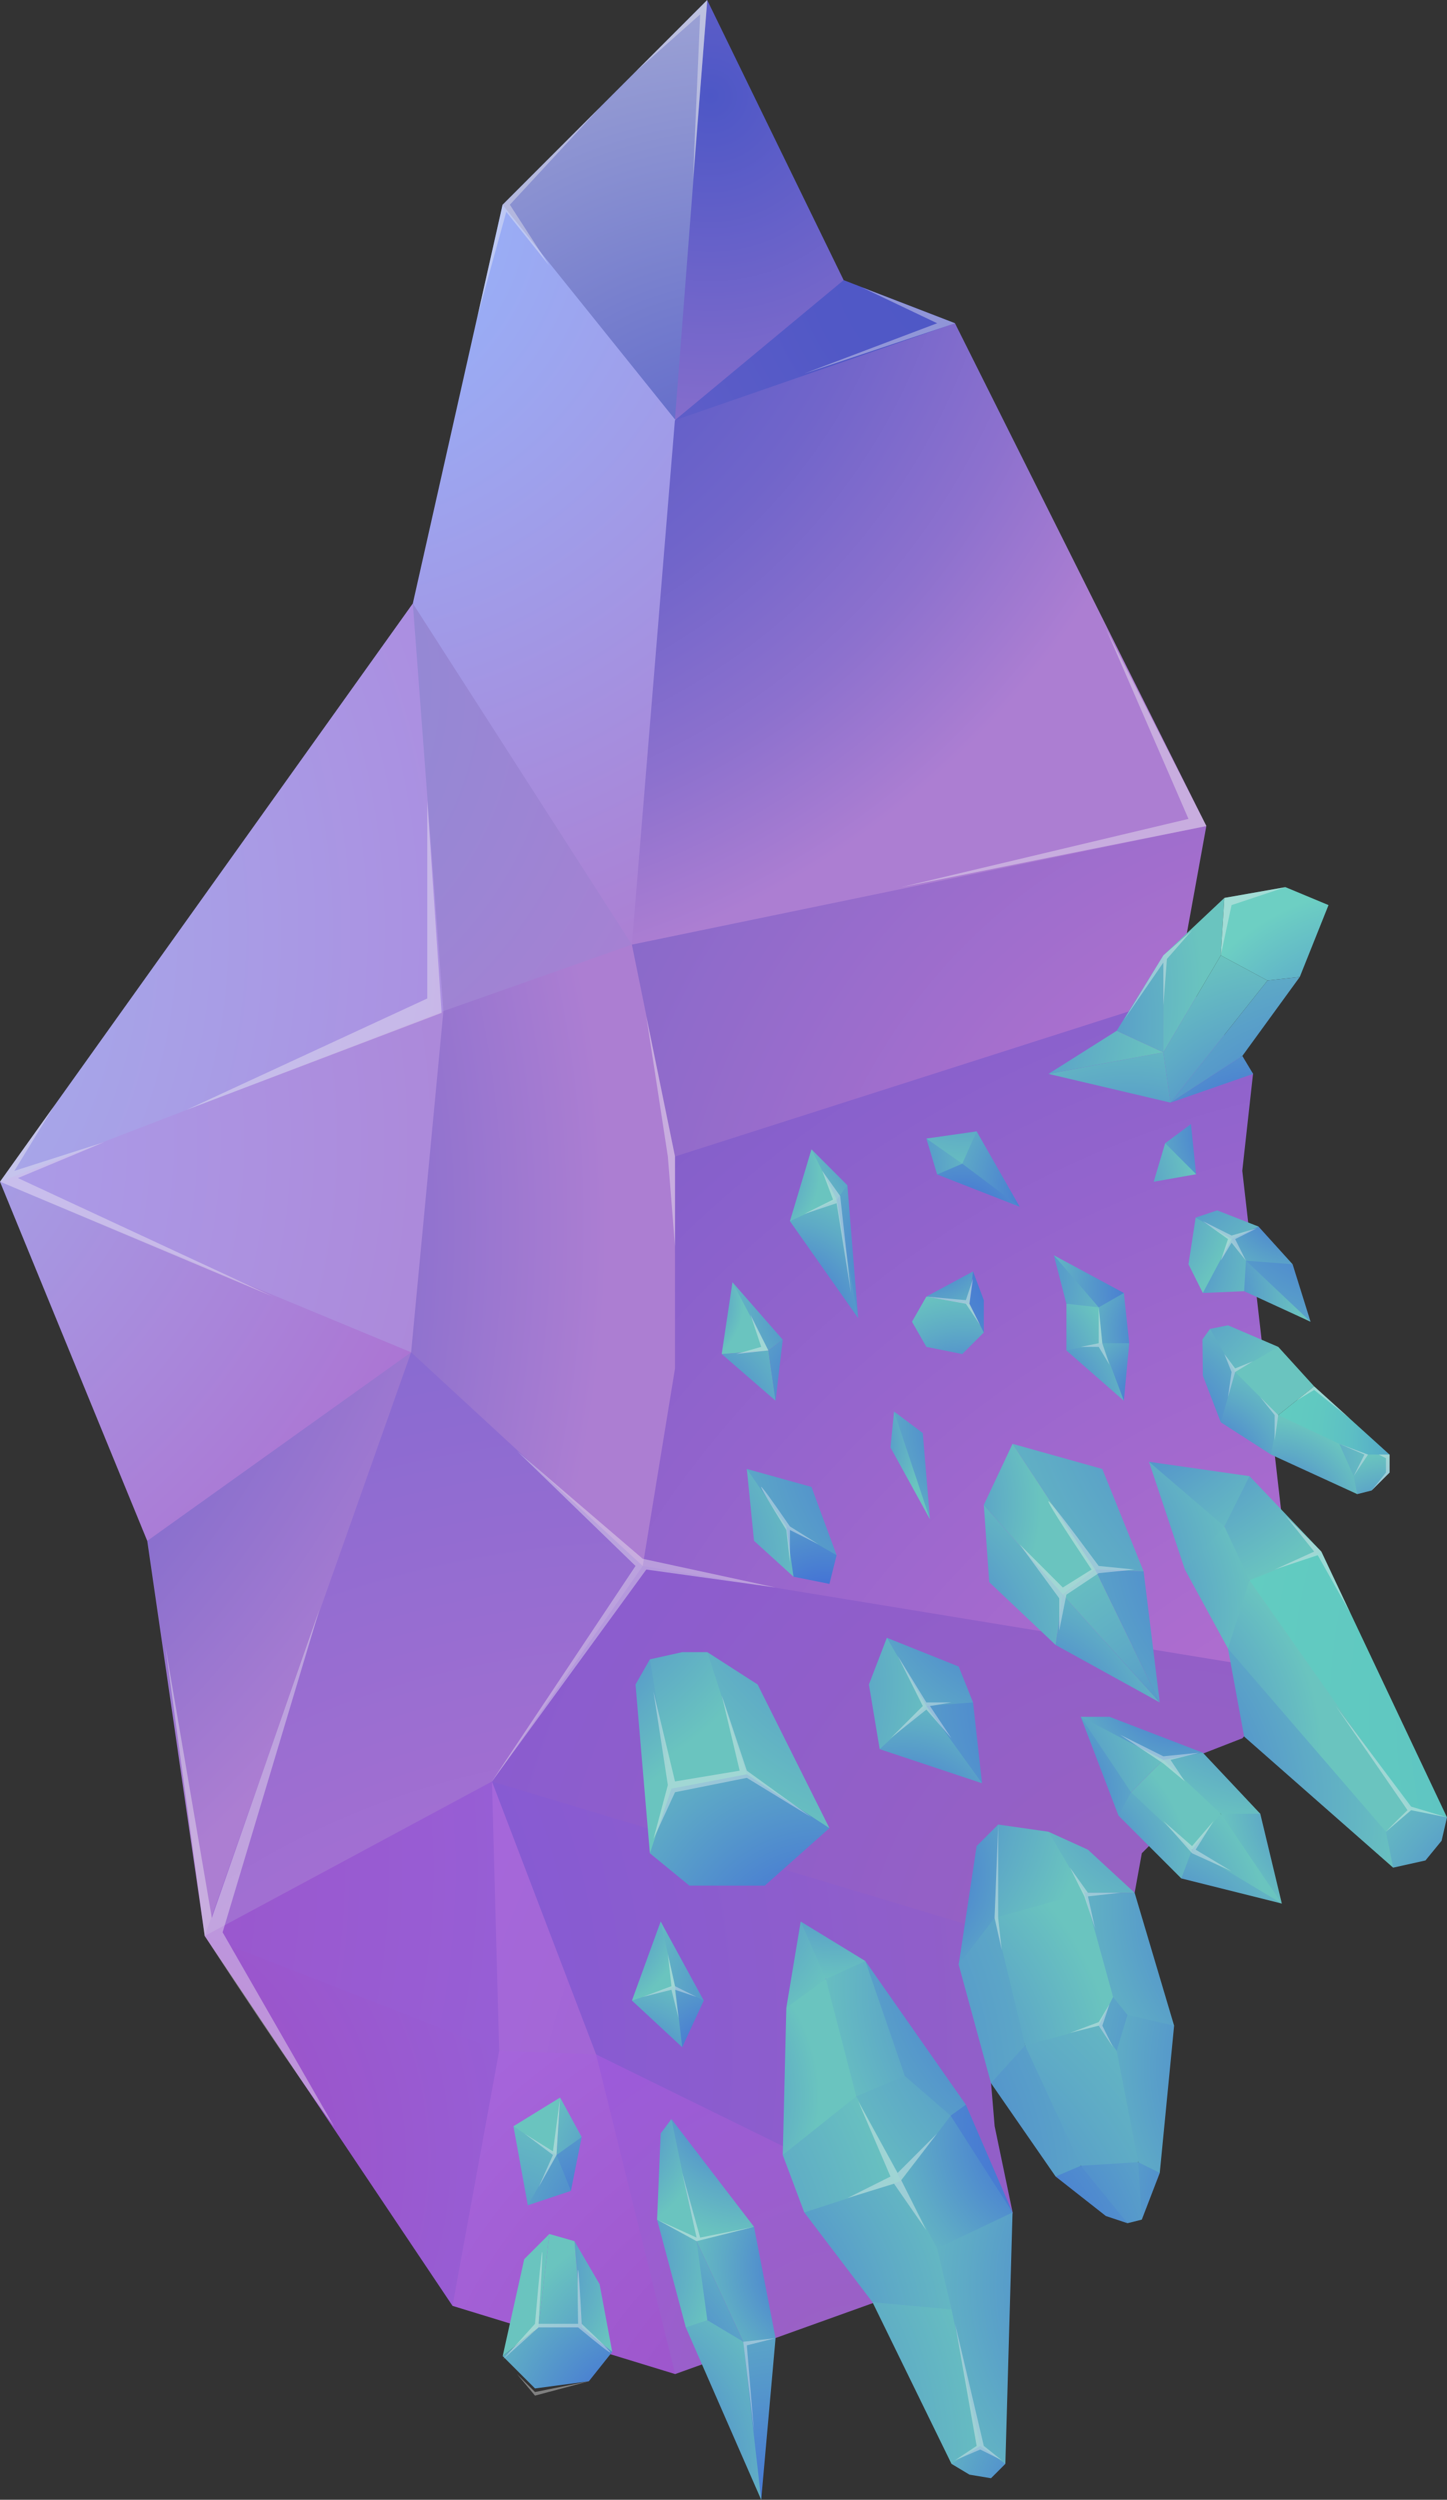 <?xml version="1.0" encoding="UTF-8"?>
<svg id="spiked" xmlns="http://www.w3.org/2000/svg" xmlns:xlink="http://www.w3.org/1999/xlink" viewBox="0 0 403 696">
  <rect x="0" y="0" width="403" height="696" fill="#333333" stroke="none"/>
  <defs>
    <style>
      .cls-1 {
        fill: url(#radial-gradient-99);
      }

      .cls-2 {
        fill: url(#radial-gradient-39);
      }

      .cls-3 {
        fill: url(#radial-gradient-46);
      }

      .cls-4 {
        fill: url(#radial-gradient-120);
      }

      .cls-5 {
        fill: url(#radial-gradient-128);
      }

      .cls-6 {
        fill: url(#radial-gradient-7);
      }

      .cls-7 {
        fill: url(#radial-gradient-91);
      }

      .cls-8 {
        fill: url(#radial-gradient-34);
      }

      .cls-9 {
        fill: url(#radial-gradient-10);
      }

      .cls-10 {
        fill: url(#radial-gradient-47);
      }

      .cls-11 {
        fill: url(#radial-gradient-125);
      }

      .cls-12 {
        fill: url(#radial-gradient-48);
      }

      .cls-13 {
        fill: url(#radial-gradient-31);
      }

      .cls-14 {
        fill: url(#radial-gradient-72);
      }

      .cls-15 {
        fill: url(#radial-gradient-100);
      }

      .cls-16 {
        fill: url(#radial-gradient-146);
      }

      .cls-17 {
        fill: url(#radial-gradient-94);
      }

      .cls-18 {
        fill: url(#radial-gradient-111);
      }

      .cls-19 {
        fill: url(#radial-gradient-101);
      }

      .cls-20 {
        fill: url(#radial-gradient-108);
      }

      .cls-21 {
        fill: url(#radial-gradient-28);
      }

      .cls-22 {
        fill: url(#radial-gradient-103);
      }

      .cls-23 {
        fill: url(#radial-gradient-89);
      }

      .cls-24 {
        fill: url(#radial-gradient-116);
      }

      .cls-25 {
        fill: url(#radial-gradient-65);
      }

      .cls-26 {
        fill: url(#radial-gradient-16);
      }

      .cls-27 {
        fill: url(#radial-gradient-57);
      }

      .cls-28 {
        fill: url(#radial-gradient-144);
      }

      .cls-29 {
        fill: url(#radial-gradient-140);
      }

      .cls-30 {
        fill: url(#radial-gradient-50);
      }

      .cls-31 {
        fill: url(#radial-gradient-20);
      }

      .cls-32 {
        fill: url(#radial-gradient-21);
      }

      .cls-33 {
        fill: url(#radial-gradient-8);
      }

      .cls-34 {
        fill: url(#radial-gradient-119);
      }

      .cls-35 {
        fill: url(#radial-gradient-126);
      }

      .cls-36 {
        fill: url(#radial-gradient-5);
      }

      .cls-37 {
        fill: url(#radial-gradient-98);
      }

      .cls-38 {
        fill: url(#radial-gradient-4);
      }

      .cls-39 {
        fill: url(#radial-gradient-88);
      }

      .cls-40 {
        fill: url(#radial-gradient-121);
      }

      .cls-41 {
        fill: url(#radial-gradient-90);
      }

      .cls-42 {
        fill: url(#radial-gradient-67);
      }

      .cls-43 {
        fill: url(#radial-gradient-68);
      }

      .cls-44 {
        fill: url(#radial-gradient-40);
      }

      .cls-45 {
        fill: url(#radial-gradient-114);
      }

      .cls-46 {
        fill: url(#radial-gradient-96);
      }

      .cls-47 {
        fill: url(#radial-gradient-64);
      }

      .cls-48 {
        fill: url(#radial-gradient-148);
      }

      .cls-49 {
        fill: url(#radial-gradient-97);
      }

      .cls-50 {
        fill: url(#radial-gradient-32);
      }

      .cls-51 {
        fill: url(#radial-gradient-147);
      }

      .cls-52 {
        fill: url(#radial-gradient-78);
      }

      .cls-53 {
        fill: url(#radial-gradient-52);
      }

      .cls-54 {
        fill: url(#radial-gradient-54);
      }

      .cls-55 {
        fill: url(#radial-gradient-76);
      }

      .cls-56 {
        fill: url(#radial-gradient-25);
      }

      .cls-57 {
        fill: url(#radial-gradient-26);
      }

      .cls-58 {
        fill: url(#radial-gradient-136);
      }

      .cls-59 {
        fill: url(#radial-gradient-142);
      }

      .cls-60 {
        fill: url(#radial-gradient-22);
      }

      .cls-61 {
        fill: url(#radial-gradient-6);
      }

      .cls-62 {
        fill: url(#radial-gradient-19);
      }

      .cls-63 {
        fill: url(#radial-gradient-60);
      }

      .cls-64 {
        fill: url(#radial-gradient-110);
      }

      .cls-65 {
        fill: url(#radial-gradient-12);
      }

      .cls-66 {
        fill: url(#radial-gradient-135);
      }

      .cls-67 {
        fill: url(#radial-gradient-55);
      }

      .cls-68 {
        fill: url(#radial-gradient-49);
      }

      .cls-69 {
        fill: url(#radial-gradient-41);
      }

      .cls-70 {
        fill: url(#radial-gradient-35);
      }

      .cls-71 {
        fill: url(#radial-gradient);
      }

      .cls-72 {
        fill: url(#radial-gradient-75);
      }

      .cls-73 {
        fill: url(#radial-gradient-79);
      }

      .cls-74 {
        fill: url(#radial-gradient-81);
      }

      .cls-75 {
        opacity: .4;
      }

      .cls-76 {
        fill: url(#radial-gradient-123);
      }

      .cls-77 {
        fill: url(#radial-gradient-27);
      }

      .cls-78 {
        fill: url(#radial-gradient-13);
      }

      .cls-79 {
        fill: url(#radial-gradient-69);
      }

      .cls-80 {
        fill: url(#radial-gradient-102);
      }

      .cls-81 {
        fill: url(#radial-gradient-105);
      }

      .cls-82 {
        fill: url(#radial-gradient-141);
      }

      .cls-83 {
        fill: url(#radial-gradient-145);
      }

      .cls-84 {
        fill: url(#radial-gradient-130);
      }

      .cls-85 {
        fill: url(#radial-gradient-129);
      }

      .cls-86 {
        fill: url(#radial-gradient-74);
      }

      .cls-87 {
        fill: url(#radial-gradient-109);
      }

      .cls-88 {
        fill: url(#radial-gradient-127);
      }

      .cls-89 {
        fill: url(#radial-gradient-92);
      }

      .cls-90 {
        fill: url(#radial-gradient-104);
      }

      .cls-91 {
        fill: url(#radial-gradient-43);
      }

      .cls-92 {
        fill: url(#radial-gradient-30);
      }

      .cls-93 {
        fill: url(#radial-gradient-66);
      }

      .cls-94 {
        fill: url(#radial-gradient-118);
      }

      .cls-95 {
        fill: url(#radial-gradient-86);
      }

      .cls-96 {
        fill: url(#radial-gradient-95);
      }

      .cls-97 {
        fill: url(#radial-gradient-51);
      }

      .cls-98 {
        fill: url(#radial-gradient-61);
      }

      .cls-99 {
        fill: url(#radial-gradient-24);
      }

      .cls-100 {
        fill: url(#radial-gradient-58);
      }

      .cls-101 {
        fill: url(#radial-gradient-87);
      }

      .cls-102 {
        fill: url(#radial-gradient-15);
      }

      .cls-103 {
        fill: url(#radial-gradient-2);
      }

      .cls-104 {
        fill: url(#radial-gradient-133);
      }

      .cls-105 {
        fill: url(#radial-gradient-143);
      }

      .cls-106 {
        fill: url(#radial-gradient-93);
      }

      .cls-107 {
        fill: url(#radial-gradient-106);
      }

      .cls-108 {
        fill: url(#radial-gradient-122);
      }

      .cls-109 {
        fill: url(#radial-gradient-38);
      }

      .cls-110 {
        fill: url(#radial-gradient-3);
      }

      .cls-111 {
        fill: url(#radial-gradient-80);
      }

      .cls-112 {
        fill: url(#radial-gradient-56);
      }

      .cls-113 {
        fill: url(#radial-gradient-42);
      }

      .cls-114 {
        fill: url(#radial-gradient-124);
      }

      .cls-115 {
        fill: url(#radial-gradient-53);
      }

      .cls-116 {
        fill: url(#radial-gradient-115);
      }

      .cls-117 {
        fill: url(#radial-gradient-139);
      }

      .cls-118 {
        fill: url(#radial-gradient-149);
      }

      .cls-119 {
        fill: url(#radial-gradient-45);
      }

      .cls-120 {
        fill: url(#radial-gradient-17);
      }

      .cls-121 {
        fill: url(#radial-gradient-85);
      }

      .cls-122 {
        fill: url(#radial-gradient-33);
      }

      .cls-123 {
        fill: url(#radial-gradient-84);
      }

      .cls-124 {
        fill: url(#radial-gradient-14);
      }

      .cls-125 {
        fill: url(#radial-gradient-83);
      }

      .cls-126 {
        fill: url(#radial-gradient-107);
      }

      .cls-127 {
        fill: url(#radial-gradient-131);
      }

      .cls-128 {
        fill: url(#radial-gradient-113);
      }

      .cls-129 {
        fill: url(#radial-gradient-117);
      }

      .cls-130 {
        fill: url(#radial-gradient-37);
      }

      .cls-131 {
        fill: url(#radial-gradient-71);
      }

      .cls-132 {
        fill: url(#radial-gradient-137);
      }

      .cls-133 {
        fill: url(#radial-gradient-29);
      }

      .cls-134 {
        fill: url(#radial-gradient-62);
      }

      .cls-135 {
        fill: url(#radial-gradient-82);
      }

      .cls-136 {
        fill: url(#radial-gradient-112);
      }

      .cls-137 {
        fill: url(#radial-gradient-138);
      }

      .cls-138 {
        fill: url(#radial-gradient-134);
      }

      .cls-139 {
        fill: url(#radial-gradient-59);
      }

      .cls-140 {
        fill: url(#radial-gradient-23);
      }

      .cls-141 {
        fill: url(#radial-gradient-63);
      }

      .cls-142 {
        fill: url(#radial-gradient-36);
      }

      .cls-143 {
        fill: url(#radial-gradient-70);
      }

      .cls-144 {
        fill: url(#radial-gradient-11);
      }

      .cls-145 {
        fill: url(#radial-gradient-18);
      }

      .cls-146 {
        fill: url(#radial-gradient-77);
      }

      .cls-147 {
        fill: url(#radial-gradient-9);
      }

      .cls-148 {
        fill: #f2f2f2;
      }

      .cls-149 {
        fill: url(#radial-gradient-73);
      }

      .cls-150 {
        fill: url(#radial-gradient-44);
      }

      .cls-151 {
        fill: url(#radial-gradient-132);
      }
    </style>
    <radialGradient id="radial-gradient" cx="409.187" cy="624.385" fx="409.187" fy="624.385" r="536.141" gradientUnits="userSpaceOnUse">
      <stop offset="0" stop-color="#8d5dcd"/>
      <stop offset=".5" stop-color="#936bcb"/>
      <stop offset="1" stop-color="#9aaaf3"/>
    </radialGradient>
    <radialGradient id="radial-gradient-2" cx="-98.805" cy="259.452" fx="-98.805" fy="259.452" r="437.656" gradientTransform="translate(1.099 -.114)" gradientUnits="userSpaceOnUse">
      <stop offset="0" stop-color="#a2bef1"/>
      <stop offset=".705" stop-color="#ae7edb"/>
      <stop offset="1" stop-color="#b463d2"/>
    </radialGradient>
    <radialGradient id="radial-gradient-3" cx="-79.654" cy="318.24" fx="-79.654" fy="318.24" r="273.503" gradientTransform="translate(1.099 -.114)" gradientUnits="userSpaceOnUse">
      <stop offset="0" stop-color="#aba8f1"/>
      <stop offset="1" stop-color="#ac7ed2"/>
    </radialGradient>
    <radialGradient id="radial-gradient-4" cx="-89.816" cy="270.699" fx="-89.816" fy="270.699" r="238.605" gradientTransform="translate(1.099 -.114)" gradientUnits="userSpaceOnUse">
      <stop offset="0" stop-color="#a2bef1"/>
      <stop offset=".838" stop-color="#aa7ed7"/>
      <stop offset="1" stop-color="#ac72d2"/>
    </radialGradient>
    <radialGradient id="radial-gradient-5" cx="-184.956" cy="250.822" fx="-184.956" fy="250.822" r="356.526" gradientTransform="translate(1.099 -.114)" gradientUnits="userSpaceOnUse">
      <stop offset="0" stop-color="#4d57c6"/>
      <stop offset=".203" stop-color="#5158c6"/>
      <stop offset=".409" stop-color="#5d5dc8"/>
      <stop offset=".617" stop-color="#7165ca"/>
      <stop offset=".824" stop-color="#8d71ce"/>
      <stop offset="1" stop-color="#ac7ed2"/>
    </radialGradient>
    <radialGradient id="radial-gradient-6" cx="271.037" cy="70.617" fx="271.037" fy="70.617" r="227.313" xlink:href="#radial-gradient-5"/>
    <radialGradient id="radial-gradient-7" cx="196.788" cy="26.798" fx="196.788" fy="26.798" r="152.77" gradientTransform="translate(1.099 -.114)" gradientUnits="userSpaceOnUse">
      <stop offset="0" stop-color="#4d57c6"/>
      <stop offset=".676" stop-color="#8c70cd"/>
      <stop offset="1" stop-color="#ac7ed2"/>
    </radialGradient>
    <radialGradient id="radial-gradient-8" cx="209.402" cy="165.523" fx="209.402" fy="165.523" r="217.158" gradientTransform="translate(1.099 -.114)" gradientUnits="userSpaceOnUse">
      <stop offset="0" stop-color="#4d57c6"/>
      <stop offset="1" stop-color="#b4b9d9"/>
    </radialGradient>
    <radialGradient id="radial-gradient-9" cx="86.259" cy="55.734" fx="86.259" fy="55.734" r="232.437" gradientTransform="translate(1.099 -.114)" gradientUnits="userSpaceOnUse">
      <stop offset="0" stop-color="#94baff"/>
      <stop offset="1" stop-color="#ac7ed2"/>
    </radialGradient>
    <radialGradient id="radial-gradient-10" cx="99.186" cy="35.765" fx="99.186" fy="35.765" r="241.856" xlink:href="#radial-gradient-5"/>
    <radialGradient id="radial-gradient-11" cx="413.202" cy="577.246" fx="413.202" fy="577.246" r="556.621" gradientTransform="translate(1.099 -.114)" gradientUnits="userSpaceOnUse">
      <stop offset="0" stop-color="#c976d2"/>
      <stop offset="1" stop-color="#5a51c7"/>
    </radialGradient>
    <radialGradient id="radial-gradient-12" cx="323.983" cy="549.072" fx="323.983" fy="549.072" r="437.988" gradientTransform="translate(1.099 -.114)" gradientUnits="userSpaceOnUse">
      <stop offset="0" stop-color="#9962c1"/>
      <stop offset="1" stop-color="#7955e0"/>
    </radialGradient>
    <radialGradient id="radial-gradient-13" cx="182.2" cy="709.552" fx="182.2" fy="709.552" r="442.741" gradientTransform="translate(1.099 -.114)" gradientUnits="userSpaceOnUse">
      <stop offset="0" stop-color="#c976d2"/>
      <stop offset="1" stop-color="#7667d1"/>
    </radialGradient>
    <radialGradient id="radial-gradient-14" cx="-164.369" cy="341.078" fx="-164.369" fy="341.078" r="332.532" xlink:href="#radial-gradient-5"/>
    <radialGradient id="radial-gradient-15" cx="50.466" cy="190.95" fx="50.466" fy="190.95" r="175.147" gradientTransform="translate(1.099 -.114)" gradientUnits="userSpaceOnUse">
      <stop offset="0" stop-color="#878ed6"/>
      <stop offset="1" stop-color="#ac7ed2"/>
    </radialGradient>
    <radialGradient id="radial-gradient-16" cx="21.359" cy="600.616" fx="21.359" fy="600.616" r="149.87" gradientTransform="translate(1.099 -.114)" gradientUnits="userSpaceOnUse">
      <stop offset="0" stop-color="#9f4bc1"/>
      <stop offset="1" stop-color="#9563da"/>
    </radialGradient>
    <radialGradient id="radial-gradient-17" cx="-21.627" cy="568.013" fx="-21.627" fy="568.013" r="388.974" gradientTransform="translate(1.099 -.114)" gradientUnits="userSpaceOnUse">
      <stop offset="0" stop-color="#7955e0"/>
      <stop offset="1" stop-color="#9962c1"/>
    </radialGradient>
    <radialGradient id="radial-gradient-18" cx="246.893" cy="701.702" fx="246.893" fy="701.702" r="187.742" gradientTransform="translate(1.099 -.114)" gradientUnits="userSpaceOnUse">
      <stop offset="0" stop-color="#984bc1"/>
      <stop offset="1" stop-color="#a768de"/>
    </radialGradient>
    <radialGradient id="radial-gradient-19" cx="235.358" cy="665.598" fx="235.358" fy="665.598" r="141.122" gradientTransform="translate(1.099 -.114)" gradientUnits="userSpaceOnUse">
      <stop offset="0" stop-color="#9962c1"/>
      <stop offset="1" stop-color="#9d59e0"/>
    </radialGradient>
    <radialGradient id="radial-gradient-20" cx="361.409" cy="620.466" fx="361.409" fy="620.466" r="287.781" gradientTransform="translate(1.099 -.114)" gradientUnits="userSpaceOnUse">
      <stop offset="0" stop-color="#9962c1"/>
      <stop offset="1" stop-color="#a768de"/>
    </radialGradient>
    <radialGradient id="radial-gradient-21" cx="379.886" cy="374.901" fx="379.886" fy="374.901" r="316.675" gradientTransform="translate(1.099 -.114)" gradientUnits="userSpaceOnUse">
      <stop offset="0" stop-color="#c976d2"/>
      <stop offset="1" stop-color="#7365c7"/>
    </radialGradient>
    <radialGradient id="radial-gradient-22" cx="-95.633" cy="520.601" fx="-95.633" fy="520.601" r="295.16" xlink:href="#radial-gradient-16"/>
    <radialGradient id="radial-gradient-23" cx="168.347" cy="686.203" fx="168.347" fy="686.203" r="59.102" gradientUnits="userSpaceOnUse">
      <stop offset="0" stop-color="#3c62db"/>
      <stop offset=".073" stop-color="#3f69d8"/>
      <stop offset=".703" stop-color="#5eaac6"/>
      <stop offset="1" stop-color="#6ac4bf"/>
    </radialGradient>
    <radialGradient id="radial-gradient-24" cx="221.794" cy="717.513" fx="221.794" fy="717.513" r="104.095" xlink:href="#radial-gradient-23"/>
    <radialGradient id="radial-gradient-25" cx="157.28" cy="629.83" fx="157.28" fy="629.83" r="43.225" xlink:href="#radial-gradient-23"/>
    <radialGradient id="radial-gradient-26" cx="231.134" cy="631.02" fx="231.134" fy="631.02" r="42.446" xlink:href="#radial-gradient-23"/>
    <radialGradient id="radial-gradient-27" cx="161.83" cy="588.874" fx="161.83" fy="588.874" r="35.723" xlink:href="#radial-gradient-23"/>
    <radialGradient id="radial-gradient-28" cx="210.073" cy="579.972" fx="210.073" fy="579.972" r="43.919" xlink:href="#radial-gradient-23"/>
    <radialGradient id="radial-gradient-29" cx="385.136" cy="311.333" fx="385.136" fy="311.333" r="64.174" gradientUnits="userSpaceOnUse">
      <stop offset="0" stop-color="#3c62db"/>
      <stop offset=".158" stop-color="#4474d6"/>
      <stop offset=".73" stop-color="#61b5c8"/>
      <stop offset="1" stop-color="#6dcfc3"/>
    </radialGradient>
    <radialGradient id="radial-gradient-30" cx="373.949" cy="343.908" fx="373.949" fy="343.908" r="106.233" xlink:href="#radial-gradient-23"/>
    <radialGradient id="radial-gradient-31" cx="359.595" cy="333.588" fx="359.595" fy="333.588" r="70.715" xlink:href="#radial-gradient-23"/>
    <radialGradient id="radial-gradient-32" cx="254.374" cy="276.385" fx="254.374" fy="276.385" r="80.912" xlink:href="#radial-gradient-23"/>
    <radialGradient id="radial-gradient-33" cx="263.209" cy="284.89" fx="263.209" fy="284.89" r="79.177" xlink:href="#radial-gradient-23"/>
    <radialGradient id="radial-gradient-34" cx="314.412" cy="345.747" fx="314.412" fy="345.747" r="64.092" xlink:href="#radial-gradient-23"/>
    <radialGradient id="radial-gradient-35" cx="228.791" cy="547.505" fx="228.791" fy="547.505" r="85.644" xlink:href="#radial-gradient-23"/>
    <radialGradient id="radial-gradient-36" cx="145.978" cy="423.286" fx="145.978" fy="423.286" r="77.221" xlink:href="#radial-gradient-23"/>
    <radialGradient id="radial-gradient-37" cx="147.56" cy="445.44" fx="147.56" fy="445.44" r="60.974" xlink:href="#radial-gradient-23"/>
    <radialGradient id="radial-gradient-38" cx="266.242" cy="415.11" fx="266.242" fy="415.11" r="107.077" xlink:href="#radial-gradient-23"/>
    <radialGradient id="radial-gradient-39" cx="243.891" cy="279.594" fx="243.891" fy="279.594" r="80.928" xlink:href="#radial-gradient-23"/>
    <radialGradient id="radial-gradient-40" cx="348.429" cy="322.302" fx="348.429" fy="322.302" r="61.925" xlink:href="#radial-gradient-23"/>
    <radialGradient id="radial-gradient-41" cx="336.499" cy="636.253" fx="336.499" fy="636.253" r="96.552" xlink:href="#radial-gradient-23"/>
    <radialGradient id="radial-gradient-42" cx="295.253" cy="594.795" fx="295.253" fy="594.795" r="58.679" xlink:href="#radial-gradient-23"/>
    <radialGradient id="radial-gradient-43" cx="298.813" cy="553.636" fx="298.813" fy="553.636" r="74.549" xlink:href="#radial-gradient-23"/>
    <radialGradient id="radial-gradient-44" cx="176.967" cy="657.397" fx="176.967" fy="657.397" r="105.891" xlink:href="#radial-gradient-23"/>
    <radialGradient id="radial-gradient-45" cx="180.871" cy="583.799" fx="180.871" fy="583.799" r="47.35" xlink:href="#radial-gradient-23"/>
    <radialGradient id="radial-gradient-46" cx="168.659" cy="684.912" fx="168.659" fy="684.912" r="114.592" xlink:href="#radial-gradient-23"/>
    <radialGradient id="radial-gradient-47" cx="186.857" cy="521.132" fx="186.857" fy="521.132" r="53.467" xlink:href="#radial-gradient-23"/>
    <radialGradient id="radial-gradient-48" cx="303.935" cy="699.51" fx="303.935" fy="699.51" r="56.392" xlink:href="#radial-gradient-23"/>
    <radialGradient id="radial-gradient-49" cx="359.478" cy="573.306" fx="359.478" fy="573.306" r="80.311" xlink:href="#radial-gradient-23"/>
    <radialGradient id="radial-gradient-50" cx="167.625" cy="585.308" fx="167.625" fy="585.308" r="178.642" xlink:href="#radial-gradient-23"/>
    <radialGradient id="radial-gradient-51" cx="366.962" cy="530.832" fx="366.962" fy="530.832" r="83.204" xlink:href="#radial-gradient-23"/>
    <radialGradient id="radial-gradient-52" cx="229.951" cy="582.719" fx="229.951" fy="582.719" r="81.57" xlink:href="#radial-gradient-23"/>
    <radialGradient id="radial-gradient-53" cx="246.885" cy="521.226" fx="246.885" fy="521.226" r="54.244" xlink:href="#radial-gradient-23"/>
    <radialGradient id="radial-gradient-54" cx="236.987" cy="498.261" fx="236.987" fy="498.261" r="66.518" gradientTransform="translate(-17.592 10.144) rotate(-1.952)" xlink:href="#radial-gradient-23"/>
    <radialGradient id="radial-gradient-55" cx="340.456" cy="477.271" fx="340.456" fy="477.271" r="70.996" xlink:href="#radial-gradient-23"/>
    <radialGradient id="radial-gradient-56" cx="224.125" cy="648.491" fx="224.125" fy="648.491" r="142.044" xlink:href="#radial-gradient-23"/>
    <radialGradient id="radial-gradient-57" cx="374.238" cy="575.59" fx="374.238" fy="575.59" r="88.279" xlink:href="#radial-gradient-23"/>
    <radialGradient id="radial-gradient-58" cx="201.99" cy="612.445" fx="201.99" fy="612.445" r="157.4" xlink:href="#radial-gradient-23"/>
    <radialGradient id="radial-gradient-59" cx="356.904" cy="612.617" fx="356.904" fy="612.617" r="74.441" xlink:href="#radial-gradient-23"/>
    <radialGradient id="radial-gradient-60" cx="267.023" cy="630.973" fx="267.023" fy="630.973" r="94.017" xlink:href="#radial-gradient-23"/>
    <radialGradient id="radial-gradient-61" cx="267.161" cy="633.324" fx="267.161" fy="633.324" r="108.746" xlink:href="#radial-gradient-23"/>
    <radialGradient id="radial-gradient-62" cx="282.302" cy="485.214" fx="282.302" fy="485.214" r="53.595" xlink:href="#radial-gradient-23"/>
    <radialGradient id="radial-gradient-63" cx="368.148" cy="427.478" fx="368.148" fy="427.478" r="104.835" xlink:href="#radial-gradient-23"/>
    <radialGradient id="radial-gradient-64" cx="392.397" cy="365.837" fx="392.397" fy="365.837" r="150.355" xlink:href="#radial-gradient-23"/>
    <radialGradient id="radial-gradient-65" cx="243.344" cy="462.955" fx="243.344" fy="462.955" r="65.448" xlink:href="#radial-gradient-23"/>
    <radialGradient id="radial-gradient-66" cx="427.673" cy="541.828" fx="427.673" fy="541.828" r="61.94" xlink:href="#radial-gradient-23"/>
    <radialGradient id="radial-gradient-67" cx="304.06" cy="487.797" fx="304.06" fy="487.797" r="64.134" xlink:href="#radial-gradient-23"/>
    <radialGradient id="radial-gradient-68" cx="298.258" cy="502.907" fx="298.258" fy="502.907" r="95.026" xlink:href="#radial-gradient-23"/>
    <radialGradient id="radial-gradient-69" cx="526.286" cy="477.22" fx="526.286" fy="477.22" r="183.649" gradientUnits="userSpaceOnUse">
      <stop offset="0" stop-color="#3c62db"/>
      <stop offset=".097" stop-color="#4479d5"/>
      <stop offset=".246" stop-color="#4f97cd"/>
      <stop offset=".404" stop-color="#57aec8"/>
      <stop offset=".572" stop-color="#5dbfc4"/>
      <stop offset=".759" stop-color="#60c8c1"/>
      <stop offset="1" stop-color="#62ccc1"/>
    </radialGradient>
    <radialGradient id="radial-gradient-70" cx="316.615" cy="377.132" fx="316.615" fy="377.132" r="71.376" xlink:href="#radial-gradient-23"/>
    <radialGradient id="radial-gradient-71" cx="289.714" cy="449.923" fx="289.714" fy="449.923" r="61.726" xlink:href="#radial-gradient-23"/>
    <radialGradient id="radial-gradient-72" cx="305.143" cy="372.78" fx="305.143" fy="372.78" r="73.737" xlink:href="#radial-gradient-23"/>
    <radialGradient id="radial-gradient-73" cx="282.989" cy="440.033" fx="282.989" fy="440.033" r="66.66" xlink:href="#radial-gradient-23"/>
    <radialGradient id="radial-gradient-74" cx="353.247" cy="453.437" fx="353.247" fy="453.437" r="55.285" xlink:href="#radial-gradient-23"/>
    <radialGradient id="radial-gradient-75" cx="288.429" cy="521.514" fx="288.429" fy="521.514" r="42.936" gradientTransform="translate(-6.651 4.409) rotate(-.762)" xlink:href="#radial-gradient-23"/>
    <radialGradient id="radial-gradient-76" cx="290.37" cy="523.346" fx="290.37" fy="523.346" r="47.701" xlink:href="#radial-gradient-23"/>
    <radialGradient id="radial-gradient-77" cx="301.291" cy="539.827" fx="301.291" fy="539.827" r="52.229" xlink:href="#radial-gradient-23"/>
    <radialGradient id="radial-gradient-78" cx="379.093" cy="500.432" fx="379.093" fy="500.432" r="39.863" xlink:href="#radial-gradient-23"/>
    <radialGradient id="radial-gradient-79" cx="317.496" cy="551.776" fx="317.496" fy="551.776" r="53.116" xlink:href="#radial-gradient-23"/>
    <radialGradient id="radial-gradient-80" cx="273.376" cy="500.748" fx="273.376" fy="500.748" r="54.191" xlink:href="#radial-gradient-23"/>
    <radialGradient id="radial-gradient-81" cx="285.39" cy="500.469" fx="285.39" fy="500.469" r="45.657" xlink:href="#radial-gradient-23"/>
    <radialGradient id="radial-gradient-82" cx="329.209" cy="464.951" fx="329.209" fy="464.951" r="43.199" xlink:href="#radial-gradient-23"/>
    <radialGradient id="radial-gradient-83" cx="134.637" cy="641" fx="134.637" fy="641" r="124.143" xlink:href="#radial-gradient-23"/>
    <radialGradient id="radial-gradient-84" cx="305.747" cy="543.341" fx="305.747" fy="543.341" r="108.284" xlink:href="#radial-gradient-23"/>
    <radialGradient id="radial-gradient-85" cx="301.757" cy="593.895" fx="301.757" fy="593.895" r="108.903" xlink:href="#radial-gradient-23"/>
    <radialGradient id="radial-gradient-86" cx="317.011" cy="546.846" fx="317.011" fy="546.846" r="103.501" xlink:href="#radial-gradient-23"/>
    <radialGradient id="radial-gradient-87" cx="168.093" cy="669.027" fx="168.093" fy="669.027" r="67.598" xlink:href="#radial-gradient-23"/>
    <radialGradient id="radial-gradient-88" cx="289.37" cy="432.015" fx="289.37" fy="432.015" r="78.345" xlink:href="#radial-gradient-23"/>
    <radialGradient id="radial-gradient-89" cx="192.159" cy="469.303" fx="192.159" fy="469.303" r="71.538" xlink:href="#radial-gradient-23"/>
    <radialGradient id="radial-gradient-90" cx="316.602" cy="471.271" fx="316.602" fy="471.271" r="106.655" xlink:href="#radial-gradient-23"/>
    <radialGradient id="radial-gradient-91" cx="251.348" cy="513.82" fx="251.348" fy="513.82" r="46.642" xlink:href="#radial-gradient-23"/>
    <radialGradient id="radial-gradient-92" cx="156.799" cy="552.091" fx="156.799" fy="552.091" r="28.799" gradientTransform="translate(395.214 8.345) rotate(39.838)" xlink:href="#radial-gradient-23"/>
    <radialGradient id="radial-gradient-93" cx="221.692" cy="532.472" fx="221.692" fy="532.472" r="53.571" gradientTransform="translate(395.214 8.345) rotate(39.838)" xlink:href="#radial-gradient-23"/>
    <radialGradient id="radial-gradient-94" cx="215.189" cy="560.377" fx="215.189" fy="560.377" r="44.014" gradientTransform="translate(395.214 8.345) rotate(39.838)" xlink:href="#radial-gradient-23"/>
    <radialGradient id="radial-gradient-95" cx="198.33" cy="584.22" fx="198.33" fy="584.22" r="37.208" gradientTransform="translate(395.214 8.345) rotate(39.838)" xlink:href="#radial-gradient-23"/>
    <radialGradient id="radial-gradient-96" cx="242.01" cy="418.98" fx="242.01" fy="418.98" r="47.926" xlink:href="#radial-gradient-23"/>
    <radialGradient id="radial-gradient-97" cx="358.314" cy="523.983" fx="358.314" fy="523.983" r="110.663" xlink:href="#radial-gradient-23"/>
    <radialGradient id="radial-gradient-98" cx="387.764" cy="432.004" fx="387.764" fy="432.004" r="27.397" xlink:href="#radial-gradient-23"/>
    <radialGradient id="radial-gradient-99" cx="353.624" cy="424.762" fx="353.624" fy="424.762" r="29.549" gradientUnits="userSpaceOnUse">
      <stop offset="0" stop-color="#3c62db"/>
      <stop offset=".073" stop-color="#3f69d8"/>
      <stop offset=".703" stop-color="#5eaac6"/>
      <stop offset="1" stop-color="#6ac4bf"/>
    </radialGradient>
    <radialGradient id="radial-gradient-100" cx="405.231" cy="401.462" fx="405.231" fy="401.462" r="50.9" xlink:href="#radial-gradient-69"/>
    <radialGradient id="radial-gradient-101" cx="332.707" cy="411.647" fx="332.707" fy="411.647" r="35.028" xlink:href="#radial-gradient-23"/>
    <radialGradient id="radial-gradient-102" cx="317.245" cy="403.654" fx="317.245" fy="403.654" r="28.945" xlink:href="#radial-gradient-23"/>
    <radialGradient id="radial-gradient-103" cx="307.589" cy="340.643" fx="307.589" fy="340.643" r="62.43" xlink:href="#radial-gradient-23"/>
    <radialGradient id="radial-gradient-104" cx="317.911" cy="401.029" fx="317.911" fy="401.029" r="46.908" xlink:href="#radial-gradient-23"/>
    <radialGradient id="radial-gradient-105" cx="374.754" cy="325.207" fx="374.754" fy="325.207" r="70.708" xlink:href="#radial-gradient-23"/>
    <radialGradient id="radial-gradient-106" cx="327.609" cy="360.58" fx="327.609" fy="360.58" r="35.306" xlink:href="#radial-gradient-23"/>
    <radialGradient id="radial-gradient-107" cx="306.517" cy="334.483" fx="306.517" fy="334.483" r="36.823" xlink:href="#radial-gradient-23"/>
    <radialGradient id="radial-gradient-108" cx="360.83" cy="330.148" fx="360.83" fy="330.148" r="35.301" xlink:href="#radial-gradient-23"/>
    <radialGradient id="radial-gradient-109" cx="313.175" cy="309.954" fx="313.175" fy="309.954" r="59.426" xlink:href="#radial-gradient-23"/>
    <radialGradient id="radial-gradient-110" cx="313.148" cy="348.357" fx="313.148" fy="348.357" r="40.851" xlink:href="#radial-gradient-23"/>
    <radialGradient id="radial-gradient-111" cx="346.349" cy="318.76" fx="346.349" fy="318.76" r="33.277" gradientTransform="translate(-50.71 61.861) rotate(-9.991)" xlink:href="#radial-gradient-23"/>
    <radialGradient id="radial-gradient-112" cx="296.881" cy="325.906" fx="296.881" fy="325.906" r="34.97" gradientTransform="translate(-50.71 61.861) rotate(-9.991)" xlink:href="#radial-gradient-23"/>
    <radialGradient id="radial-gradient-113" cx="232.654" cy="402.055" fx="232.654" fy="402.055" r="25.027" xlink:href="#radial-gradient-23"/>
    <radialGradient id="radial-gradient-114" cx="278.518" cy="397.28" fx="278.518" fy="397.28" r="44.483" xlink:href="#radial-gradient-23"/>
    <radialGradient id="radial-gradient-115" cx="268.697" cy="396.766" fx="268.697" fy="396.766" r="37.773" xlink:href="#radial-gradient-23"/>
    <radialGradient id="radial-gradient-116" cx="258.524" cy="344.559" fx="258.524" fy="344.559" r="28.444" xlink:href="#radial-gradient-23"/>
    <radialGradient id="radial-gradient-117" cx="289.818" cy="351.1" fx="289.818" fy="351.1" r="69.329" xlink:href="#radial-gradient-23"/>
    <radialGradient id="radial-gradient-118" cx="323.159" cy="390.118" fx="323.159" fy="390.118" r="29.388" xlink:href="#radial-gradient-23"/>
    <radialGradient id="radial-gradient-119" cx="285.872" cy="393.085" fx="285.872" fy="393.085" r="35.772" xlink:href="#radial-gradient-23"/>
    <radialGradient id="radial-gradient-120" cx="326.964" cy="370.882" fx="326.964" fy="370.882" r="30.217" xlink:href="#radial-gradient-23"/>
    <radialGradient id="radial-gradient-121" cx="278.742" cy="383.934" fx="278.742" fy="383.934" r="32.806" xlink:href="#radial-gradient-23"/>
    <radialGradient id="radial-gradient-122" cx="268.54" cy="355.652" fx="268.54" fy="355.652" r="46.92" xlink:href="#radial-gradient-23"/>
    <radialGradient id="radial-gradient-123" cx="324.261" cy="358.725" fx="324.261" fy="358.725" r="38.514" xlink:href="#radial-gradient-23"/>
    <radialGradient id="radial-gradient-124" cx="296.343" cy="331.146" fx="296.343" fy="331.146" r="42.907" xlink:href="#radial-gradient-23"/>
    <radialGradient id="radial-gradient-125" cx="268.179" cy="344.104" fx="268.179" fy="344.104" r="43.815" xlink:href="#radial-gradient-23"/>
    <radialGradient id="radial-gradient-126" cx="233.781" cy="326.408" fx="233.781" fy="326.408" r="43.965" xlink:href="#radial-gradient-23"/>
    <radialGradient id="radial-gradient-127" cx="270.598" cy="281.38" fx="270.598" fy="281.38" r="46.534" xlink:href="#radial-gradient-23"/>
    <radialGradient id="radial-gradient-128" cx="254.628" cy="317.643" fx="254.628" fy="317.643" r="33.871" xlink:href="#radial-gradient-23"/>
    <radialGradient id="radial-gradient-129" cx="260.347" cy="352.256" fx="260.347" fy="352.256" r="51.709" xlink:href="#radial-gradient-23"/>
    <radialGradient id="radial-gradient-130" cx="204.102" cy="326.145" fx="204.102" fy="326.145" r="24.203" xlink:href="#radial-gradient-23"/>
    <radialGradient id="radial-gradient-131" cx="217.221" cy="368.62" fx="217.221" fy="368.62" r="41.163" xlink:href="#radial-gradient-23"/>
    <radialGradient id="radial-gradient-132" cx="188.137" cy="400.05" fx="188.137" fy="400.05" r="43.991" xlink:href="#radial-gradient-23"/>
    <radialGradient id="radial-gradient-133" cx="188.711" cy="362.782" fx="188.711" fy="362.782" r="18.376" xlink:href="#radial-gradient-23"/>
    <radialGradient id="radial-gradient-134" cx="242.533" cy="363.246" fx="242.533" fy="363.246" r="46.815" xlink:href="#radial-gradient-23"/>
    <radialGradient id="radial-gradient-135" cx="236.731" cy="388.908" fx="236.731" fy="388.908" r="46.973" xlink:href="#radial-gradient-23"/>
    <radialGradient id="radial-gradient-136" cx="229.876" cy="449.959" fx="229.876" fy="449.959" r="50.115" xlink:href="#radial-gradient-23"/>
    <radialGradient id="radial-gradient-137" cx="274.751" cy="396.421" fx="274.751" fy="396.421" r="102.62" xlink:href="#radial-gradient-23"/>
    <radialGradient id="radial-gradient-138" cx="169.564" cy="437.674" fx="169.564" fy="437.674" r="59.581" xlink:href="#radial-gradient-23"/>
    <radialGradient id="radial-gradient-139" cx="177.464" cy="675.117" fx="177.464" fy="675.117" r="55.907" xlink:href="#radial-gradient-23"/>
    <radialGradient id="radial-gradient-140" cx="135.758" cy="632.615" fx="135.758" fy="632.615" r="38.9" xlink:href="#radial-gradient-23"/>
    <radialGradient id="radial-gradient-141" cx="104.666" cy="627.69" fx="104.666" fy="627.69" r="41.452" xlink:href="#radial-gradient-23"/>
    <radialGradient id="radial-gradient-142" cx="188.013" cy="668.834" fx="188.013" fy="668.834" r="50.781" xlink:href="#radial-gradient-23"/>
    <radialGradient id="radial-gradient-143" cx="134.042" cy="576.412" fx="134.042" fy="576.412" r="12.939" xlink:href="#radial-gradient-23"/>
    <radialGradient id="radial-gradient-144" cx="189.506" cy="608.06" fx="189.506" fy="608.06" r="45.07" xlink:href="#radial-gradient-23"/>
    <radialGradient id="radial-gradient-145" cx="127.412" cy="658.144" fx="127.412" fy="658.144" r="77.285" xlink:href="#radial-gradient-23"/>
    <radialGradient id="radial-gradient-146" cx="172.891" cy="622.769" fx="172.891" fy="622.769" r="58.783" xlink:href="#radial-gradient-23"/>
    <radialGradient id="radial-gradient-147" cx="183.129" cy="625.387" fx="183.129" fy="625.387" r="62.916" gradientTransform="translate(-16.266 4.32) rotate(-1.541)" xlink:href="#radial-gradient-23"/>
    <radialGradient id="radial-gradient-148" cx="335.341" cy="413.132" fx="335.341" fy="413.132" r="50.446" xlink:href="#radial-gradient-23"/>
    <radialGradient id="radial-gradient-149" cx="232.747" cy="510.055" fx="232.747" fy="510.055" r="42.035" xlink:href="#radial-gradient-23"/>
  </defs>
  <g id="purple-blue">
    <g id="bg-6" data-name="bg">
      <path class="cls-71" d="M340.53,326.075c.967-8.85,1.934-17.701,2.901-26.551-5.479-7.539-10.958-15.078-16.436-22.617-.644-4.261-1.289-8.523-1.934-12.784l5.801-32.451c-22.56-45.89-45.12-91.78-67.68-137.67-9.991-3.933-19.982-7.867-29.972-11.8-12.247-25.567-24.494-51.135-36.74-76.702-18.37,18.684-36.74,37.368-55.111,56.051-8.057,36.384-16.114,72.769-24.171,109.153-37.063,52.774-74.125,105.547-111.188,158.321,13.536,32.779,27.072,65.557,40.608,98.336,4.834,36.056,9.668,72.113,14.503,108.169,22.238,33.762,44.475,67.524,66.713,101.286,19.982,6.228,39.963,12.456,59.945,18.684,29.65-10.817,59.3-21.634,88.95-32.451,.644-3.933,1.289-7.867,1.934-11.8-1.611-7.867-3.223-15.734-4.834-23.601-.322-3.933-.644-7.867-.967-11.8,8.702-11.145,17.403-22.29,26.105-33.434,4.19-6.228,8.379-12.456,12.569-18.684,.644-3.606,1.289-7.211,1.934-10.817,1.611-1.639,3.223-3.278,4.834-4.917,1.611-6.556,3.223-13.111,4.834-19.667,5.801-2.295,11.602-4.589,17.403-6.883,5.157-5.9,10.313-11.8,15.47-17.701-5.157-45.89-10.313-91.78-15.47-137.67Z"/>
    </g>
    <g id="shapes_color_2">
      <path class="cls-103" d="M114.976,168.012c.667,1.667,1.334,3.333,2.001,5,2.671,36.333,5.342,72.666,8.012,108.999-39.996,15.339-79.993,30.679-119.989,46.019-1.667,.334-3.333,.667-5,1.001,38.325-53.672,76.651-107.345,114.976-161.018Z"/>
      <path class="cls-110" d="M115.001,378.012c-37-15.328-74-30.655-111.001-45.983-1.333-1-2.667-2-4-2.999,41.163-15.84,82.326-31.68,123.489-47.519,.5,1.167,1,2.333,1.5,3.5-3.33,31-6.659,62.001-9.989,93.001Z"/>
      <path class="cls-38" d="M0,329.03c13.67,33.331,27.34,66.662,41.01,99.993,1-.334,2-.667,3-1,22.997-16.337,45.994-32.674,68.991-49.011,.5-.833,1-1.667,1.5-2.5-38.167-15.827-76.334-31.655-114.501-47.482Z"/>
      <path class="cls-36" d="M114.501,376.512c.167,1.5,.334,3,.5,4.5-18.66,51.669-37.32,103.339-55.979,155.008-.666,1-1.333,2-2,3-5.337-36.666-10.675-73.332-16.012-109.997,24.497-17.504,48.994-35.008,73.491-52.511Z"/>
      <path class="cls-61" d="M234.96,77.994c-1,.334-2,.667-3,1-13.998,11.669-27.996,23.338-41.994,35.007-.666,1-1.333,2-2,3,1,.333,2,.666,3,1,24.331-8.671,48.662-17.341,72.994-26.011,.666-.667,1.333-1.333,2-2-10.333-3.998-20.667-7.997-31-11.995Z"/>
      <path class="cls-6" d="M196.953,0c-.333,1.333-.666,2.667-1,4-2.996,35.667-5.991,71.334-8.987,107.001,.334,2,.667,4,1.001,6,15.664-13.002,31.329-26.005,46.993-39.007-12.669-25.998-25.338-51.996-38.008-77.994Z"/>
      <path class="cls-33" d="M139.962,57.009c18.997-19.003,37.994-38.006,56.991-57.009-2.995,39-5.991,78.001-8.986,117.001l-2,0c-15.335-18.998-30.67-37.995-46.005-56.993-0-1-0-2-0-3Z"/>
      <path class="cls-147" d="M188.967,118.001c-3.994,49.667-7.988,99.334-11.982,149.002-20.336-31.997-40.672-63.993-61.009-95.99-.334-1-.667-2-1-3,8.329-37.001,16.657-74.002,24.986-111.004,16.335,20.331,32.67,40.661,49.005,60.992Z"/>
      <path class="cls-9" d="M335.974,229.978l-7.999,3.001c-48.997,10.008-97.993,20.015-146.99,30.023l-5,.001c3.994-48.667,7.988-97.334,11.982-146.002,25.998-9.004,51.996-18.008,77.993-27.012,23.338,46.663,46.675,93.326,70.013,139.989Z"/>
      <path class="cls-144" d="M185.991,319.001c-3.329,39.667-6.657,79.334-9.986,119.001,60.998,9.657,121.997,19.314,182.995,28.971,1-.334,2-.667,3-1-5.339-46.666-10.677-93.332-16.016-139.997,.999-9,1.998-18,2.997-27-5.667-7.666-11.335-15.332-17.002-22.997-1-.333-2-.666-3-1-47.663,14.674-95.326,29.348-142.988,44.022Z"/>
      <path class="cls-65" d="M179.005,436.002c60.998,9.99,121.997,19.981,182.995,29.971-5.332,6.001-10.665,12.002-15.997,18.003-6,2.334-11.999,4.668-17.998,7.003-1.666,6.667-3.332,13.334-4.997,20.001-1.666,1.667-3.333,3.334-4.999,5.001-.666,3.667-1.333,7.333-1.999,11-4.332,6.334-8.665,12.668-12.997,19.002l-4,.001c-52.999-15.658-105.999-31.317-158.999-46.975-1.333-1-2.667-2-4-2.999,13.664-20.002,27.328-40.004,40.991-60.006l2-0Z"/>
      <path class="cls-78" d="M179.005,436.002c-.334-1-.667-2-1-3-20.001-18.33-40.002-36.66-60.004-54.99-1.167-.5-2.333-1-3.5-1.499-19.159,54.169-38.319,108.339-57.478,162.509l3-.001c24.997-13.337,49.995-26.674,74.992-40.012,14.664-21.002,29.327-42.005,43.991-63.007Z"/>
      <path class="cls-124" d="M123.489,281.511c-2.996,31.667-5.992,63.334-8.988,95.001,21.501,19.83,43.003,39.66,64.504,59.49,2.998-18.334,5.995-36.667,8.993-55.001-.002-19.667-.005-39.333-.007-59,.333-.667,.666-1.333,1-2-4.002-18.666-8.004-37.332-12.006-55.998-.667-.667-1.333-1.333-2-2-16.665,6.003-33.331,12.005-49.996,18.008-.5,.5-1,1-1.5,1.5Z"/>
      <path class="cls-102" d="M114.976,168.012c2.838,37.833,5.675,75.666,8.513,113.498,17.498-6.169,34.997-12.339,52.495-18.508-20.336-31.663-40.672-63.327-61.008-94.99Z"/>
      <path class="cls-26" d="M57.022,539.021c2,.333,4,.666,6,.999,25.667,9.996,51.333,19.992,77,29.988-4.33,23.334-8.661,46.668-12.991,70.002-.333,.667-.666,1.333-1,2-23.003-34.33-46.006-68.659-69.009-102.989Z"/>
      <path class="cls-120" d="M137.013,496.008c.334,1.667,.667,3.333,1,5,9.002,23.998,18.005,47.997,27.007,71.996,36.667,17.994,73.334,35.989,110.001,53.983,1.667,.333,3.333,.666,5,.999,.666-4,1.332-8,1.998-12-1.667-8-3.335-15.999-5.003-23.999-.334-4-.667-8-1.001-12,8.998-11.335,17.997-22.669,26.995-34.004-55.333-16.658-110.666-33.316-165.999-49.974Z"/>
      <path class="cls-145" d="M139.022,571.008c.333-.333,.666-.667,1-1,8.333,.332,16.666,.664,24.999,.996,.667,.667,1.333,1.333,2,2,7.337,28.999,14.673,57.998,22.009,86.996-.333,.333-.666,.667-1,1-20.666-6.33-41.333-12.66-61.999-18.99,4.33-23.667,8.661-47.335,12.991-71.002Z"/>
      <path class="cls-62" d="M166.021,572.004c38.001,18.661,76.001,37.321,114.001,55.982-30.664,11.005-61.328,22.009-91.992,33.014-7.337-29.665-14.673-59.331-22.009-88.996Z"/>
      <path class="cls-31" d="M166.021,572.004c-9-.332-17.999-.664-26.999-.996-.667-3-1.334-6-2.001-9-.336-19-.671-38-1.007-57,.333-3,.666-6,.999-9,9.669,25.332,19.338,50.663,29.008,75.995Z"/>
      <path class="cls-32" d="M175.984,263.003c4.002,19.666,8.004,39.332,12.006,58.998,47.996-15.341,95.992-30.682,143.988-46.022-.667-4.333-1.334-8.666-2.001-13,1.999-11,3.997-22.001,5.996-33.001-53.33,11.008-106.659,22.017-159.989,33.025Z"/>
      <path class="cls-60" d="M137.013,496.008c-26.664,14.338-53.328,28.675-79.991,43.012,27.333,10.662,54.667,21.325,82,31.987-.669-25-1.339-50-2.009-74.999Z"/>
    </g>
    <g id="shapes_spikes_color">
      <path class="cls-140" d="M191,648c.333-.333,.667-.667,1-1,1-.333,2-.667,3-1h3c2.333,1.333,4.667,2.667,7,4,.667,.667,1.333,1.333,2,2,.333,.667,.667,1.333,1,2,1.333,12.333,2.667,24.667,4,37v5l-21-48Z"/>
      <path class="cls-99" d="M216,651c-.667-.333-1.333-.667-2-1-2,.333-4,.667-6,1-.333,.333-.667,.667-1,1,1.667,14.667,3.333,29.333,5,44,1.333-15,2.667-30,4-45Z"/>
      <path class="cls-56" d="M183,618h2c2.333,1.333,4.667,2.667,7,4,.667,.667,1.333,1.333,2,2,.484,2.013,.967,4.025,1.451,6.037,.516,4.654,1.033,9.308,1.549,13.963v2c-2,.667-4,1.333-6,2-2.667-10-5.333-20-8-30Z"/>
      <path class="cls-57" d="M194,624c1-.667,2-1.333,3-2,3.667-.667,7.333-1.333,11-2h2c2,10.333,4,20.667,6,31-3,.333-6,.667-9,1-4.333-9.333-8.667-18.667-13-28Z"/>
      <path class="cls-77" d="M187,590c.333,1,.667,2,1,3l6,30v1c-3.667-2-7.333-4-11-6,.333-8,.667-16,1-24,1-1.333,2-2.667,3-4Z"/>
      <path class="cls-21" d="M187,590c7.667,10,15.333,20,23,30l-16,4c-2.333-11.333-4.667-22.667-7-34Z"/>
      <path class="cls-133" d="M370,252c-4-1.667-8-3.333-12-5-5.667,1-11.333,2-17,3-.333,5.333-.667,10.667-1,16,4.333,2.333,8.667,4.667,13,7,3-.333,6-.667,9-1,2.667-6.667,5.333-13.333,8-20Z"/>
      <path class="cls-92" d="M353,273c-9,11.333-18,22.667-27,34,6.667-4.333,13.333-8.667,20-13,5.333-7.333,10.667-14.667,16-22-3,.333-6,.667-9,1Z"/>
      <path class="cls-13" d="M340,266c-5.333,9-10.667,18-16,27,.667,4.667,1.333,9.333,2,14,9-11.333,18-22.667,27-34-4.333-2.333-8.667-4.667-13-7Z"/>
      <path class="cls-50" d="M341,250c-5.667,5.333-11.333,10.667-17,16v27c5.333-9,10.667-18,16-27,.333-5.333,.667-10.667,1-16Z"/>
      <path class="cls-122" d="M324,266v27c-4.333-2-8.667-4-13-6,4.333-7,8.667-14,13-21Z"/>
      <path class="cls-8" d="M326,307c-11.333-2.667-22.667-5.333-34-8,10.667-2,21.333-4,32-6,.667,4.667,1.333,9.333,2,14Z"/>
      <path class="cls-70" d="M208,493c-7.333,1.333-14.667,2.667-22,4-1.333,4.333-2.667,8.667-4,13-.333,2-.667,4-1,6,3.667,3,7.333,6,11,9h21c6-5.333,12-10.667,18-16-1.333-1.333-2.667-2.667-4-4-6.333-4-12.667-8-19-12Z"/>
      <path class="cls-142" d="M181,462c3-.667,6-1.333,9-2h7c.667,1,1.333,2,2,3,3,9.667,6,19.333,9,29v2c-7,1.333-14,2.667-21,4-.333-.667-.667-1.333-1-2-1.667-10.333-3.333-20.667-5-31v-3Z"/>
      <path class="cls-130" d="M177,469c1.333,15.667,2.667,31.333,4,47l6-18-6-36c-1.333,2.333-2.667,4.667-4,7Z"/>
      <path class="cls-109" d="M208,494c7.667,5,15.333,10,23,15-6.667-13.333-13.333-26.667-20-40-4.667-3-9.333-6-14-9,3.667,11.333,7.333,22.667,11,34Z"/>
      <path class="cls-2" d="M311,287c4.333,2,8.667,4,13,6-10.667,2-21.333,4-32,6,6.333-4,12.667-8,19-12Z"/>
      <path class="cls-44" d="M346,294c-6.667,4.333-13.333,8.667-20,13,7.667-2.667,15.333-5.333,23-8-1-1.667-2-3.333-3-5Z"/>
      <path class="cls-69" d="M260,627c4.333,18.667,8.667,37.333,13,56l6,3h1c.667-23.333,1.333-46.667,2-70h-2c-6.333,3-12.667,6-19,9-.333,.667-.667,1.333-1,2Z"/>
      <path class="cls-113" d="M264.762,589.061c-.254-.02-.508-.041-.762-.061-4,5.333-8,10.667-12,16-.335,.747-.67,1.494-1.004,2.24,.335,.92,.67,1.84,1.004,2.76,2.667,5,5.333,10,8,15,.333,.333,.667,.667,1,1,7-3.333,14-6.667,21-10-.667-1.333-1.333-2.667-2-4-4.667-7.333-9.333-14.667-14-22-.413-.313-.825-.626-1.238-.939Z"/>
      <path class="cls-91" d="M230,551v3c2.333,9.333,4.667,18.667,7,28,.492,.559,.983,1.118,1.475,1.677,1.537,.197,2.525,.323,2.525,.323,.001-0,5.103-2.551,10-5,.333-.333,.667-.667,1-1v-2c-3-8.667-6-17.333-9-26-.667-1.333-1.333-2.667-2-4-.976,.299-2,.572-3,1-2.333,1-4.667,2-7,3-.333,.333-.667,.667-1,1Z"/>
      <path class="cls-150" d="M224,616c.667-.333,1.333-.667,2-1,7.333-2.333,14.667-4.667,22-7l2.996-.76c3.335,6.253,6.67,12.506,10.004,18.76,1.333,5.667,2.667,11.333,4,17-.667,.333-1.333,.667-2,1-5.667-.667-11.333-1.333-17-2-1-.333-2-.667-3-1-6.333-8.333-12.667-16.667-19-25Z"/>
      <path class="cls-119" d="M230,551c2.825,10.892,5.65,21.785,8.475,32.677-.492,.774-.983,1.549-1.475,2.323-5.333,4-10.667,8-16,12-1,.667-2,1.333-3,2,.333-13.667,.667-27.333,1-41,.667-.667,1.333-1.333,2-2,2.333-1.667,4.667-3.333,7-5,.667-.333,1.333-.667,2-1Z"/>
      <path class="cls-3" d="M273,681c-2.667-12.667-5.333-25.333-8-38-7.333-.667-14.667-1.333-22-2,7.333,15,14.667,30,22,45h1c2.333-1.333,4.667-2.667,7-4v-1Z"/>
      <path class="cls-10" d="M230,551c-3.667,2.667-7.333,5.333-11,8,1.333-8,2.667-16,4-24,1,1.333,2,2.667,3,4,1,2.333,2,4.667,3,7,.333,1.667,.667,3.333,1,5Z"/>
      <path class="cls-12" d="M273,681c-2.667,1.667-5.333,3.333-8,5,1.667,1,3.333,2,5,3,2,.333,4,.667,6,1,1.333-1.333,2.667-2.667,4-4-2.333-1.667-4.667-3.333-7-5Z"/>
      <path class="cls-68" d="M310,554c-1.667,3.333-3.333,6.667-5,10l6,9c1.333-4,2.667-8,4-12-1.667-2.333-3.333-4.667-5-7Z"/>
      <path class="cls-30" d="M285.5,569.5c-.167-1.833-.333-3.667-.5-5.5-2.333-9.333-4.667-18.667-7-28-.333-.667-.667-1.333-1-2h-1c-2.667,3-5.333,6-8,9-.333,1.333-.667,2.667-1,4l9,33c.667-.333,1.333-.667,2-1,2.333-2.333,4.667-4.667,7-7,.167-.833,.333-1.667,.5-2.5Z"/>
      <path class="cls-97" d="M316,527h-14v2l6,24c.667,1,1.333,2,2,3,1.333,1.667,2.667,3.333,4,5,.667,.667,1.333,1.333,2,2,3,.667,6,1.333,9,2,.667-.333,1.333-.667,2-1-3.667-12.333-7.333-24.667-11-37Z"/>
      <path class="cls-53" d="M285.5,569.5c-2.833-11.833-5.667-23.667-8.5-35.5,1-.667,2-1.333,3-2,6.333-1.667,12.667-3.333,19-5h3c2.667,9.667,5.333,19.333,8,29-1.333,2.667-2.667,5.333-4,8-1,.667-2,1.333-3,2-5,1.333-10,2.667-15,4-.833-.167-1.667-.333-2.5-.5Z"/>
      <path class="cls-115" d="M267,547c3.333-4.333,6.667-8.667,10-13,.333-.667,.667-1.333,1-2,.333-7.333,.667-14.667,1-22-.333-.667-.667-1.333-1-2l-6,6c-1.667,11-3.333,22-5,33Z"/>
      <path class="cls-54" d="M278,508c4.667,.667,9.333,1.333,14,2l3,3c2.333,4,4.667,8,7,12v2c-8.333,2.333-16.667,4.667-25,7,.333-8.667,.667-17.333,1-26Z"/>
      <path class="cls-67" d="M292,510c3.667,1.667,7.333,3.333,11,5,4.333,4,8.667,8,13,12h-14c-3.333-5.667-6.667-11.333-10-17Z"/>
      <path class="cls-112" d="M285.5,569.5c.167,1.5,.333,3,.5,4.5,4.333,9,8.667,18,13,27,.667,.667,1.333,1.333,2,2,1.333,.333,2.667,.667,4,1,3.333-.333,6.667-.667,10-1,.667-.333,1.333-.667,2-1v-3c-1.667-8.667-3.333-17.333-5-26-.333-.667-.667-1.333-1-2-1.667-2.333-3.333-4.667-5-7-6.833,1.833-13.667,3.667-20.5,5.5Z"/>
      <path class="cls-27" d="M311,571c1-3.333,2-6.667,3-10,4.333,1,8.667,2,13,3-1.333,13.667-2.667,27.333-4,41h-2c-1-.667-2-1.333-3-2-.333-.333-.667-.667-1-1-2-10.333-4-20.667-6-31Z"/>
      <path class="cls-100" d="M276,580c6,8.667,12,17.333,18,26h2c1.333-.667,2.667-1.333,4-2,.333-.333,.667-.667,1-1-5.167-11.167-10.333-22.333-15.5-33.5-3.167,3.5-6.333,7-9.5,10.5Z"/>
      <path class="cls-139" d="M323,605l-6-3c-.333,.667-.667,1.333-1,2,.333,4,.667,8,1,12,.333,.667,.667,1.333,1,2,1.667-4.333,3.333-8.667,5-13Z"/>
      <path class="cls-63" d="M301,603c5.333-.333,10.667-.667,16-1,.333,5.333,.667,10.667,1,16l-4,1c-.667-.667-1.333-1.333-2-2-3.333-4-6.667-8-10-12-.333-.667-.667-1.333-1-2Z"/>
      <path class="cls-98" d="M301,603c4.333,5.333,8.667,10.667,13,16-2-.667-4-1.333-6-2-4.667-3.667-9.333-7.333-14-11,2.333-1,4.667-2,7-3Z"/>
      <path class="cls-134" d="M323,474c-9.667-5.333-19.333-10.667-29-16,.667-4.667,1.333-9.333,2-14l27,30Z"/>
      <path class="cls-141" d="M318.5,437.5c-4.5-.167-9-.333-13.5-.5,6,12.333,12,24.667,18,37-1.5-12.167-3-24.333-4.5-36.5Z"/>
      <path class="cls-47" d="M282,402c7.667,11.667,15.333,23.333,23,35,4.5,.167,9,.333,13.5,.5-3.833-9.5-7.667-19-11.5-28.5-8.333-2.333-16.667-4.667-25-7Z"/>
      <path class="cls-25" d="M275.5,440.5c6.167,5.833,12.333,11.667,18.5,17.5,.667-4.667,1.333-9.333,2-14-7.333-8.333-14.667-16.667-22-25,.5,7.167,1,14.333,1.5,21.5Z"/>
      <path class="cls-93" d="M392,503c-2.333,2.333-4.667,4.667-7,7,.667,2.667,1.333,5.333,2,8,.333,.667,.667,1.333,1,2,3-.667,6-1.333,9-2,1.5-1.833,3-3.667,4.5-5.5,.5-2.167,1-4.333,1.5-6.5-.667-.333-1.333-.667-2-1-3-.667-6-1.333-9-2Z"/>
      <path class="cls-42" d="M342,459c.667,1,1.333,2,2,3,13.667,16,27.333,32,41,48h1c2.333-2,4.667-4,7-6-.333-1-.667-2-1-3-13.667-19.667-27.333-39.333-41-59-1-.667-2-1.333-3-2-.667,.333-1.333,.667-2,1-1.333,4.667-2.667,9.333-4,14v4Z"/>
      <path class="cls-43" d="M342,459c1.5,8.167,3,16.333,4.5,24.5,13.833,12.167,27.667,24.333,41.5,36.5-.667-3.333-1.333-6.667-2-10-14.667-17-29.333-34-44-51Z"/>
      <path class="cls-79" d="M368,432h-4c-5,2.333-10,4.667-15,7-.333,.333-.667,.667-1,1,15,21.333,30,42.667,45,64,3.333,.667,6.667,1.333,10,2-11.667-24.667-23.333-49.333-35-74Z"/>
      <path class="cls-143" d="M348,411c-.667,.667-1.333,1.333-2,2-1.333,2.667-2.667,5.333-4,8-.333,1.333-.667,2.667-1,4,.333,1,.667,2,1,3,1.667,3.667,3.333,7.333,5,11,.333,.333,.667,.667,1,1,6.667-2.667,13.333-5.333,20-8-6.667-7-13.333-14-20-21Z"/>
      <path class="cls-131" d="M330,437c4,7.333,8,14.667,12,22,2-6.333,4-12.667,6-19-2.333-5-4.667-10-7-15-.667,.333-1.333,.667-2,1-2.667,3-5.333,6-8,9-.333,.667-.667,1.333-1,2Z"/>
      <path class="cls-14" d="M320,407c1.333,1.333,2.667,2.667,4,4,5.333,4.667,10.667,9.333,16,14h1c2.333-4.667,4.667-9.333,7-14-9.333-1.333-18.667-2.667-28-4Z"/>
      <path class="cls-149" d="M320,407c3.333,10,6.667,20,10,30,3.667-4,7.333-8,11-12l-21-18Z"/>
      <path class="cls-86" d="M351,505c-.667,.333-1.333,.667-2,1h-6c-1-.333-2-.667-3-1-.667-.333-1.333-.667-2-1-4-3.667-8-7.333-12-11-.667-1-1.333-2-2-3,.667-.333,1.333-.667,2-1,1.667-.333,3.333-.667,5-1h4c5.333,5.667,10.667,11.333,16,17Z"/>
      <path class="cls-72" d="M340,505c-.333,1-.667,2-1,3-1.667,2-3.333,4-5,6-.667,.333-1.333,.667-2,1-.667-.333-1.333-.667-2-1-4.667-4-9.333-8-14-12-.333-1-.667-2-1-3l9-9c5.333,5,10.667,10,16,15Z"/>
      <path class="cls-55" d="M332,515c.094,.726,.188,1.451,.282,2.176-.427,1.274-.855,2.549-1.282,3.824-.667,.667-1.333,1.333-2,2-5.833-5.833-11.667-11.667-17.5-17.5,.167-.833,.333-1.667,.5-2.5,.333-1,.667-2,1-3,.667-.333,1.333-.667,2-1,5.667,5.333,11.333,10.667,17,16Z"/>
      <path class="cls-146" d="M340,505c-2.667,3.333-5.333,6.667-8,10l3,3c4.667,3,9.333,6,14,9,2.667,1,5.333,2,8,3-1.861-3.257-3.858-6.596-6-10-2.67-4.242-5.349-8.241-8-12l-3-3Z"/>
      <path class="cls-52" d="M340,505h11c2,8.333,4,16.667,6,25-5.667-8.333-11.333-16.667-17-25Z"/>
      <path class="cls-73" d="M329,523c1-2.667,2-5.333,3-8,8.333,5,16.667,10,25,15-9.333-2.333-18.667-4.667-28-7Z"/>
      <path class="cls-111" d="M324,490l-9,9c-.667-.333-1.333-.667-2-1-2.333-3.667-4.667-7.333-7-11-1.667-3-3.333-6-5-9,1.667,.333,3.333,.667,5,1,5.333,2.667,10.667,5.333,16,8,.667,1,1.333,2,2,3Z"/>
      <path class="cls-74" d="M315,499c-1.167,2.167-2.333,4.333-3.5,6.5-3.5-9.167-7-18.333-10.5-27.5,4.667,7,9.333,14,14,21Z"/>
      <path class="cls-135" d="M301,478c7.667,4,15.333,8,23,12,3.667-.667,7.333-1.333,11-2-8.667-3.333-17.333-6.667-26-10h-8Z"/>
      <path class="cls-125" d="M238.475,583.677c-6.825,5.441-13.65,10.882-20.475,16.323,2,5.333,4,10.667,6,16,8.998-2.92,17.997-5.84,26.996-8.76-.332-1.08-.664-2.16-.996-3.24-6.513-12.375-10-19-10-19,0,0-.065-.057-1.525-1.323Z"/>
      <path class="cls-123" d="M241,546c9.333,13.333,18.667,26.667,28,40v1c-1,.667-2,1.333-3,2l-1.238,.061c-.587-.354-1.175-.707-1.762-1.061-6.504-5.203-10-8-10-8,0,0-.027-.053-1-2-3.667-10.667-7.333-21.333-11-32Z"/>
      <path class="cls-121" d="M269,586c-1.413,1.02-2.825,2.041-4.238,3.061,5.746,8.98,11.492,17.959,17.238,26.939-4.333-10-8.667-20-13-30Z"/>
      <path class="cls-95" d="M252,578c-4.508,1.892-9.017,3.785-13.525,5.677,4.174,7.854,8.347,15.709,12.521,23.563,4.589-6.06,9.178-12.12,13.766-18.179-4.254-3.687-8.508-7.374-12.762-11.061Z"/>
      <path class="cls-101" d="M207,652c-3.333-2-6.667-4-10-6-1-7.333-2-14.667-3-22,4.333,9.333,8.667,18.667,13,28Z"/>
      <path class="cls-39" d="M247,456c.333,1.333,.667,2.667,1,4,3.333,5.667,6.667,11.333,10,17,4-.667,8-1.333,12-2,.333-.333,.667-.667,1-1-1.333-3.333-2.667-6.667-4-10-6.667-2.667-13.333-5.333-20-8Z"/>
      <path class="cls-23" d="M247,456c3.667,6.333,7.333,12.667,11,19-.333,1-.667,2-1,3-2.788,2.602-5.575,5.204-8.363,7.806-1.212,.398-2.425,.796-3.637,1.194l-3-18c1.667-4.333,3.333-8.667,5-13Z"/>
      <path class="cls-41" d="M258,475c.667,1.333,1.333,2.667,2,4,3.333,4.667,6.667,9.333,10,14,1.167,1.167,2.333,2.333,3.5,3.5-.833-7.5-1.667-15-2.5-22.5-4.333,.333-8.667,.667-13,1Z"/>
      <path class="cls-7" d="M258,475c5.167,7.167,10.333,14.333,15.5,21.5-9.5-3.167-19-6.333-28.5-9.5,4.333-4,8.667-8,13-12Z"/>
      <path class="cls-89" d="M189,554c-3.333,1-6.667,2-10,3h-3c2.667-7.333,5.333-14.667,8-22,.667,1.667,1.333,3.333,2,5,1,4.667,2,9.333,3,14Z"/>
      <path class="cls-106" d="M196,557c-4-7.333-8-14.667-12-22,1.333,6,2.667,12,4,18,.333,.333,.667,.667,1,1l6,3h1Z"/>
      <path class="cls-17" d="M188,553v2c.333,4,.667,8,1,12,.333,1,.667,2,1,3,2-4.333,4-8.667,6-13-2.667-1.333-5.333-2.667-8-4Z"/>
      <path class="cls-96" d="M188,553c-4,1.333-8,2.667-12,4,4.667,4.333,9.333,8.667,14,13-.667-5.667-1.333-11.333-2-17Z"/>
      <path class="cls-46" d="M282,402c7.667,11.667,15.333,23.333,23,35-3,2.333-6,4.667-9,7-7.333-8.333-14.667-16.667-22-25,2.667-5.667,5.333-11.333,8-17Z"/>
      <path class="cls-49" d="M305,437c-3,2.333-6,4.667-9,7l27,30c-6-12.333-12-24.667-18-37Z"/>
      <path class="cls-37" d="M387,405v5c-1.667,1.667-3.333,3.333-5,5-1.333,.333-2.667,.667-4,1-.325-.245-.678-.57-1-1-1.169-1.562-1.066-3.369-1-4,1.667-2.333,3.333-4.667,5-7h4c.667,.333,1.333,.667,2,1Z"/>
      <path class="cls-1" d="M356,394c-.333,.333-.667,.667-1,1-.333,2.667-.667,5.333-1,8v2c8,3.667,16,7.333,24,11-.333-1.667-.667-3.333-1-5v-1c-1-2.667-2-5.333-3-8-5.333-2.667-10.667-5.333-16-8h-2Z"/>
      <path class="cls-15" d="M366,386c-3.333,2.667-6.667,5.333-10,8,5.667,2.667,11.333,5.333,17,8,1,.667,2,1.333,3,2,1.333,.333,2.667,.667,4,1h7c-7-6.333-14-12.667-21-19Z"/>
      <path class="cls-19" d="M344,382c.667,.333,1.333,.667,2,1l9,9c.333,.667,.667,1.333,1,2-.667,3.667-1.333,7.333-2,11-4.667-3-9.333-6-14-9v-1l3-12c.333-.333,.667-.667,1-1Z"/>
      <path class="cls-80" d="M356,375h-2l-9,6c-.333,.333-.667,.667-1,1l12,12c3.333-2.667,6.667-5.333,10-8-3.333-3.667-6.667-7.333-10-11Z"/>
      <path class="cls-22" d="M344,382c4-2.333,8-4.667,12-7-4.667-2-9.333-4-14-6-1.667,.333-3.333,.667-5,1,.333,1,.667,2,1,3,1.667,3,3.333,6,5,9h1Z"/>
      <path class="cls-90" d="M340,396c1.333-4.667,2.667-9.333,4-14-2.333-4-4.667-8-7-12-.702,.974-1.404,1.948-2.106,2.922,.035,3.36,.07,6.719,.105,10.078,1.667,4.333,3.333,8.667,5,13Z"/>
      <path class="cls-81" d="M360,352c-.667-.333-1.333-.667-2-1-4.333-.333-8.667-.667-13-1,6,5.667,12,11.333,18,17,.667,.333,1.333,.667,2,1-1.667-5.333-3.333-10.667-5-16Z"/>
      <path class="cls-107" d="M347,351c6,5.667,12,11.333,18,17-6.167-2.833-12.333-5.667-18.5-8.5-.167-.167-.333-.333-.5-.5v-7c.333-.333,.667-.667,1-1Z"/>
      <path class="cls-126" d="M333,339c-.667,4.333-1.333,8.667-2,13,1.333,2.667,2.667,5.333,4,8,.333-.333,.667-.667,1-1,3-4.667,6-9.333,9-14l-12-6Z"/>
      <path class="cls-20" d="M343,345l3,6h1c4.333,.333,8.667,.667,13,1-3.167-3.5-6.333-7-9.5-10.5-.833-.167-1.667-.333-2.5-.5-1.333,1-2.667,2-4,3-.333,.333-.667,.667-1,1Z"/>
      <path class="cls-87" d="M333,339c3.333,2,6.667,4,10,6,2.5-1.167,5-2.333,7.5-3.5-3.833-1.5-7.667-3-11.5-4.5-2,.667-4,1.333-6,2Z"/>
      <path class="cls-64" d="M343,345c-2.667,5-5.333,10-8,15,3.833-.167,7.667-.333,11.5-.5,.167-2.833,.333-5.667,.5-8.5-1.333-2-2.667-4-4-6Z"/>
      <path class="cls-18" d="M324.502,318.306l.347,1.97c2.046,2.009,4.093,4.018,6.139,6.026,.714,.213,1.429,.425,2.143,.638-.481-4.654-.963-9.307-1.444-13.961-2.395,1.776-4.79,3.551-7.185,5.327Z"/>
      <path class="cls-136" d="M324.502,318.306c2.876,2.878,5.753,5.756,8.629,8.634l-11.818,2.082c1.063-3.572,2.126-7.144,3.189-10.716Z"/>
      <path class="cls-128" d="M259,423c-3.667-6.667-7.333-13.333-11-20,.333-3.333,.667-6.667,1-10,.667,1.333,1.333,2.667,2,4,2.333,7.333,4.667,14.667,7,22,.333,1.333,.667,2.667,1,4Z"/>
      <path class="cls-45" d="M249,393c3.333,10,6.667,20,10,30-.667-8-1.333-16-2-24-2.667-2-5.333-4-8-6Z"/>
      <path class="cls-116" d="M258,361c-1.333,2.333-2.667,4.667-4,7,1.333,2.333,2.667,4.667,4,7,3.333,.667,6.667,1.333,10,2l6-6c-1.333-2.667-2.667-5.333-4-8-4-.667-8-1.333-12-2Z"/>
      <path class="cls-24" d="M271,354c-4.333,2.333-8.667,4.667-13,7,4,.667,8,1.333,12,2,.333-3,.667-6,1-9Z"/>
      <path class="cls-129" d="M270,363c1.333,2.667,2.667,5.333,4,8v-9c-1-2.667-2-5.333-3-8-.333,3-.667,6-1,9Z"/>
      <path class="cls-94" d="M307,374v1c1.333,4,2.667,8,4,12,.667,1,1.333,2,2,3,.5-5.333,1-10.667,1.5-16-.5-.333-1-.667-1.5-1h-5c-.333,.333-.667,.667-1,1Z"/>
      <path class="cls-34" d="M307,374h-2c-2.333,.333-4.667,.667-7,1-.333,.333-.667,.667-1,1,5.333,4.667,10.667,9.333,16,14-2-5.333-4-10.667-6-16Z"/>
      <path class="cls-4" d="M307,374h7.5c-.5-4.667-1-9.333-1.5-14h-1c-2.333,1.333-4.667,2.667-7,4,.333,2.667,.667,5.333,1,8,.333,.667,.667,1.333,1,2Z"/>
      <path class="cls-40" d="M306,364c-.667-.333-1.333-.667-2-1h-7v13c3.333-.667,6.667-1.333,10-2-.333-3.333-.667-6.667-1-10Z"/>
      <path class="cls-108" d="M293.5,349.5c.832,.814,1.666,1.647,2.5,2.5,3.277,3.349,6.268,6.699,9,10,.333,.667,.667,1.333,1,2-3-.333-6-.667-9-1-1.167-4.5-2.333-9-3.5-13.5Z"/>
      <path class="cls-76" d="M293.5,349.5c4.167,4.833,8.333,9.667,12.5,14.5,2.333-1.333,4.667-2.667,7-4l-19.5-10.5Z"/>
      <path class="cls-114" d="M272,315c-.333,.333-.667,.667-1,1-1.333,2.667-2.667,5.333-4,8,5,3.667,10,7.333,15,11,.667,.333,1.333,.667,2,1l-12-21Z"/>
      <path class="cls-11" d="M268,324h-1c-1.667,.667-3.333,1.333-5,2-.333,.333-.667,.667-1,1,7.667,3,15.333,6,23,9-5.333-4-10.667-8-16-12Z"/>
      <path class="cls-35" d="M258,317c.667,.333,1.333,.667,2,1,2.667,1.667,5.333,3.333,8,5v1c-2.333,1-4.667,2-7,3-1-3.333-2-6.667-3-10Z"/>
      <path class="cls-88" d="M272,315c-4.667,.667-9.333,1.333-14,2,3.333,2.333,6.667,4.667,10,7,1.333-3,2.667-6,4-9Z"/>
      <path class="cls-5" d="M226,320c.333,1,.667,2,1,3,1.667,3.333,3.333,6.667,5,10,.667,.667,1.333,1.333,2,2,.667-1.333,1.333-2.667,2-4v-1c-3.333-3.333-6.667-6.667-10-10Z"/>
      <path class="cls-85" d="M233,334c1-1.333,2-2.667,3-4,1,12.333,2,24.667,3,37-.333-1.333-.667-2.667-1-4-1.667-9-3.333-18-5-27v-2Z"/>
      <path class="cls-84" d="M233,334c-.333,.333-.667,.667-1,1-3.333,1.667-6.667,3.333-10,5h-2c2-6.667,4-13.333,6-20,2.333,4.667,4.667,9.333,7,14Z"/>
      <path class="cls-127" d="M220,340c4.333-2,8.667-4,13-6l6,33c-6.333-9-12.667-18-19-27Z"/>
      <path class="cls-151" d="M214,376c-4.333,.333-8.667,.667-13,1,5,4.333,10,8.667,15,13-.667-4.667-1.333-9.333-2-14Z"/>
      <path class="cls-104" d="M204,357c1.789,3.079,3.584,6.315,5.364,9.71,1.663,3.17,3.205,6.271,4.636,9.29-4.333,.333-8.667,.667-13,1,1-6.667,2-13.333,3-20Z"/>
      <path class="cls-138" d="M204,357c3.333,6.333,6.667,12.667,10,19,1.333-1,2.667-2,4-3-4.667-5.333-9.333-10.667-14-16Z"/>
      <path class="cls-66" d="M214,376c.667,4.667,1.333,9.333,2,14,.667-5.667,1.333-11.333,2-17-1.333,1-2.667,2-4,3Z"/>
      <path class="cls-58" d="M233,433c-.333-.333-.667-.667-1-1-4.667-2.667-9.333-5.333-14-8,.667,4,1.333,8,2,12,.333,1,.667,2,1,3,3.333,.667,6.667,1.333,10,2,.667-2.667,1.333-5.333,2-8Z"/>
      <path class="cls-132" d="M208,409c.869,3.477,1,4,1,4l9,12h1c4.667,2.667,9.333,5.333,14,8-2.333-6.333-4.667-12.667-7-19-6-1.667-12-3.333-18-5Z"/>
      <path class="cls-137" d="M208,409c.667,6.667,1.333,13.333,2,20,3.667,3.333,7.333,6.667,11,10-.667-4.667-1.333-9.333-2-14-3.667-5.333-7.333-10.667-11-16Z"/>
      <path class="cls-117" d="M170.51,654.822c-2.837-2.274-5.673-4.548-8.509-6.822h-12c-3.333,2.667-6.667,5.333-10,8l9,9c5-.667,10-1.333,15-2,2.17-2.726,4.34-5.452,6.51-8.178Z"/>
      <path class="cls-29" d="M160,624c.667,8,1.333,16,2,24,2.837,2.274,5.673,4.548,8.509,6.822-1.17-6.274-2.34-12.548-3.51-18.822-2.333-4-4.667-8-7-12Z"/>
      <path class="cls-82" d="M153,622c-2.333,2.333-4.667,4.667-7,7l-6,27c3.333-2.667,6.667-5.333,10-8,1-8.667,2-17.333,3-26Z"/>
      <path class="cls-59" d="M153,622c2.333,.667,4.667,1.333,7,2,.667,8,1.333,16,2,24h-12c1-8.667,2-17.333,3-26Z"/>
      <path class="cls-105" d="M155,600h-1c-3.333-2.333-6.667-4.667-10-7-.333-.333-.667-.667-1-1,4.333-2.667,8.667-5.333,13-8-.333,5.333-.667,10.667-1,16Z"/>
      <path class="cls-28" d="M156,584c-.333,5.333-.667,10.667-1,16h1c1.667-1.333,3.333-2.667,5-4,.333-.333,.667-.667,1-1-2-3.667-4-7.333-6-11Z"/>
      <path class="cls-83" d="M155,600c-4-2.667-8-5.333-12-8,1.333,7.333,2.667,14.667,4,22,.333-.333,.667-.667,1-1,2.333-4,4.667-8,7-12v-1Z"/>
      <path class="cls-16" d="M155,600c2.333-1.667,4.667-3.333,7-5l-3,15c-.333-.333-.667-.667-1-1-1-2.667-2-5.333-3-8v-1Z"/>
      <path class="cls-51" d="M155,600c1.333,3.333,2.667,6.667,4,10-4,1.333-8,2.667-12,4,2.667-4.667,5.333-9.333,8-14Z"/>
      <path class="cls-48" d="M381,405c-1.333,2-2.667,4-4,6-1.333-3-2.667-6-4-9,2.667,1,5.333,2,8,3Z"/>
      <path class="cls-118" d="M241,546c-3.667,1.667-7.333,3.333-11,5-2.333-5.333-4.667-10.667-7-16,6,3.667,12,7.333,18,11Z"/>
    </g>
  </g>
  <g id="highlights-5" data-name="highlights" class="cls-75">
    <path class="cls-148" d="M167,30c-8.333,9-16.667,18-25,27,3.667,5.667,7.333,11.333,11,17l-12-15c-2.667,9.667-5.333,19.333-8,29,2.333-10.333,4.667-20.667,7-31l27-27Z"/>
    <path class="cls-148" d="M240,80c7,3.333,14,6.667,21,10-12.333,4.667-24.667,9.333-37,14,14-4.667,28-9.333,42-14-8.667-3.333-17.333-6.667-26-10Z"/>
    <path class="cls-148" d="M308,175c7.667,17.667,15.333,35.333,23,53-26.667,6.333-53.333,12.667-80,19,28.333-5.667,56.667-11.333,85-17-9.333-18.333-18.667-36.667-28-55Z"/>
    <path class="cls-148" d="M119,223v55c-22.333,10.333-44.667,20.667-67,31,23.667-9,47.333-18,71-27-1.333-19.667-2.667-39.333-4-59Z"/>
    <path class="cls-148" d="M15,308c-3.667,6-7.333,12-11,18,8.333-2.667,16.667-5.333,25-8-8,3.333-16,6.667-24,10,23.667,11,47.333,22,71,33-25.333-10.667-50.667-21.333-76-32l15-21Z"/>
    <path class="cls-148" d="M89,448c-10,28.667-20,57.333-30,86-4.333-25.333-8.667-50.667-13-76,3.667,27,7.333,54,11,81,23.321,35.757,36.399,53.694,36,53-10.333-18-20.667-36-31-54l27-90Z"/>
    <path class="cls-148" d="M144,404c11,10.667,22,21.333,33,32-13.333,20-26.667,40-40,60,14.333-19.667,28.667-39.333,43-59,12,1.667,24,3.333,36,5-12.333-2.667-24.667-5.333-37-8-11.667-10-23.333-20-35-30Z"/>
    <path class="cls-148" d="M177,20c6-5.333,12-10.667,18-16-.667,15.333-1.333,30.667-2,46,1.333-16.667,2.667-33.333,4-50-6.667,6.667-13.333,13.333-20,20Z"/>
    <path class="cls-148" d="M180,283l6,39c.667,8.333,1.333,16.667,2,25v-25c-2.667-13-5.333-26-8-39Z"/>
  </g>
  <g id="highlights_spikes" class="cls-75">
    <path class="cls-148" d="M151,627c.166,.012-.168,6.681-1,20h11c-.166-9.993-.166-14.994,0-15,.167-.006,.5,4.994,1,15,5.489,5.158,8.155,7.824,8,8-.156,.177-3.156-2.157-9-7h-11c-3.333,3-6.667,6-10,9,3-3.333,6-6.667,9-10,1.168-13.347,1.834-20.012,2-20Z"/>
    <path class="cls-148" d="M144,661c1.667,2,3.333,4,5,6,5-1.333,10-2.667,15-4l-15,3c-1.667-1.667-3.333-3.333-5-5Z"/>
    <path class="cls-148" d="M201,472c1.667,7,3.333,14,5,21l-18,3c-2-8.333-4-16.667-6-25,1.333,8.667,2.667,17.333,4,26-1.333,5-2.667,10-4,15,2-4.333,4-8.667,6-13,6.667-1.333,13.333-2.667,20-4,6,3.667,12,7.333,18,11-6-4.333-12-8.667-18-13-2.333-7-4.667-14-7-21Z"/>
    <path class="cls-148" d="M212,414c-.194,.127,2.139,4.127,7,12,.333,3,.667,6,1,9v-9c2.667,1.333,5.333,2.667,8,4-2.667-1.667-5.333-3.333-8-5-5.142-7.459-7.808-11.125-8-11Z"/>
    <path class="cls-148" d="M250,461c2.667,4.333,5.333,8.667,8,13h7c-2,.333-4,.667-6,1l6,9c-2.333-2.667-4.667-5.333-7-8-3.333,2.667-6.667,5.333-10,8l9-9c-2.333-4.667-4.667-9.333-7-14Z"/>
    <path class="cls-148" d="M239,585l9,21-12,6c4.333-1.333,8.667-2.667,13-4,3,4.333,6,8.667,9,13-2.333-4.667-4.667-9.333-7-14,3.333-4.333,6.667-8.667,10-13-3.667,3.667-7.333,7.333-11,11-3.667-6.667-7.333-13.333-11-20Z"/>
    <path class="cls-148" d="M266,647c2,11.333,4,22.667,6,34-2,1.333-4,2.667-6,4,2.333-1,4.667-2,7-3l6,3c-1.667-1.333-3.333-2.667-5-4-2.667-11.333-5.333-22.667-8-34Z"/>
    <path class="cls-148" d="M186,544c.333,3,.667,6,1,9-2.667,1-5.333,2-8,3,2.667-.667,5.333-1.333,8-2,.667,2.667,1.333,5.333,2,8-.333-2.667-.667-5.333-1-8,2,.667,4,1.333,6,2l-6-3c-.667-3-1.333-6-2-9Z"/>
    <path class="cls-148" d="M258,361c3.667,.333,7.333,.667,11,1,.667-2,1.333-4,2-6-.333,2.333-.667,4.667-1,7l3,6c-1.333-2-2.667-4-4-6-3.667-.667-7.333-1.333-11-2Z"/>
    <path class="cls-148" d="M335,340c2.667,1.333,5.333,2.667,8,4,2.333-.667,4.667-1.333,7-2l-6,3,3,6c-1.333-1.667-2.667-3.333-4-5-1,1.667-2,3.333-3,5,.667-2,1.333-4,2-6-2.333-1.667-4.667-3.333-7-5Z"/>
    <path class="cls-148" d="M292,418c.303-.213,4.97,5.788,14,18,3.333,.333,6.667,.667,10,1-3.333,.333-6.667,.667-10,1l-9,6c-.667,3.333-1.333,6.667-2,10v-9c-3.667-5-7.333-10-11-15l12,12c2.667-1.667,5.333-3.333,8-5-8.301-12.457-12.3-18.789-12-19Z"/>
    <path class="cls-148" d="M372,475s6.87,9.961,20,29c-4.076,3.919-6.084,6.072-6,6,2.333-2,4.667-4,7-6,3.333,.667,6.667,1.333,10,2-3.333-1-6.667-2-10-3-14.206-18.942-21-28-21-28Z"/>
    <path class="cls-148" d="M358,422c2.667,3.333,5.333,6.667,8,10-3.667,1.667-7.333,3.333-11,5,4-1.333,8-2.667,12-4,3,5.333,6,10.667,9,16-2.667-5.667-5.333-11.333-8-17-3.333-3.333-6.667-6.667-10-10Z"/>
    <path class="cls-148" d="M341,377c.667,1.667,1.333,3.333,2,5-.333,2.333-.667,4.667-1,7,.667-2.333,1.333-4.667,2-7,1.667-1,3.333-2,5-3-1.667,.667-3.333,1.333-5,2-1-1.333-2-2.667-3-4Z"/>
    <path class="cls-148" d="M351,389c1.333,1.667,2.667,3.333,4,5v7c.333-2.333,.667-4.667,1-7-1.667-1.667-3.333-3.333-5-5Z"/>
    <path class="cls-148" d="M361,390c1.667-1,3.333-2,5-3,3.333,2.667,6.667,5.333,10,8-3.333-3-6.667-6-10-9-1.667,1.333-3.333,2.667-5,4Z"/>
    <path class="cls-148" d="M380,405l-3,6c1.333-2,2.667-4,4-6-2.667-1-5.333-2-8-3,2.333,1,4.667,2,7,3Z"/>
    <path class="cls-148" d="M384,405c.667,.333,1.333,.667,2,1v4c-1.333,1.667-2.667,3.333-4,5,1.667-1.667,3.333-3.333,5-5v-5h-3Z"/>
    <path class="cls-148" d="M341,250c-.333,5.333-.667,10.667-1,16,1-4.667,2-9.333,3-14,5-1.667,10-3.333,15-5-5.667,1-11.333,2-17,3Z"/>
    <path class="cls-148" d="M332,259c-2.333,2.667-4.667,5.333-7,8-.333,4.333-.667,8.667-1,13v-12c-3.667,5.333-7.333,10.667-11,16,3.667-6,7.333-12,11-18,2.667-2.333,5.333-4.667,8-7Z"/>
    <path class="cls-148" d="M229,326c1,2.667,2,5.333,3,8-2.667,1.333-5.333,2.667-8,4l9-3c1.333,8.333,2.667,16.667,4,25l-3-27c-1.667-2.333-3.333-4.667-5-7Z"/>
    <path class="cls-148" d="M312,483l12,6c3.333-.333,6.667-.667,10-1-2.667,.667-5.333,1.333-8,2,1.333,2,2.667,4,4,6-2-1.667-4-3.333-6-5-4-2.667-8-5.333-12-8Z"/>
    <path class="cls-148" d="M324,507c2.667,2.333,5.333,4.667,8,7,2-2.333,4-4.667,6-7-1.667,2.667-3.333,5.333-5,8,3.333,2,6.667,4,10,6-3.667-1.667-7.333-3.333-11-5-2.667-3-5.333-6-8-9Z"/>
    <path class="cls-148" d="M309,558c-1,1.667-2,3.333-3,5-2.667,1-5.333,2-8,3,2.667-.667,5.333-1.333,8-2,1.333,2,2.667,4,4,6l-3-6c.667-2,1.333-4,2-6Z"/>
    <path class="cls-148" d="M298,520c1.333,2.667,2.667,5.333,4,8l3,9c-.667-3-1.333-6-2-9,3-.333,6-.667,9-1h-9c-1.667-2.333-3.333-4.667-5-7Z"/>
    <path class="cls-148" d="M279,543c-.333-3-.667-6-1-9v-26c-.333,8.667-.667,17.333-1,26,.667,3,1.333,6,2,9Z"/>
    <path class="cls-148" d="M146,594c2.667,2,5.333,4,8,6-1.333,3-2.667,6-4,9,1.667-3,3.333-6,5-9,.333-5.333,.667-10.667,1-16-.667,5-1.333,10-2,15-2.667-1.667-5.333-3.333-8-5Z"/>
    <path class="cls-148" d="M306,364v10c-1.667,.333-3.333,.667-5,1h5c1,1.667,2,3.333,3,5-.667-2-1.333-4-2-6-.333-3.333-.667-6.667-1-10Z"/>
    <path class="cls-148" d="M190,605c1.667,6,3.333,12,5,18l15-3-16,4c-3.667-2-7.333-4-11-6,3.667,1.667,7.333,3.333,11,5-1.333-6-2.667-12-4-18Z"/>
    <path class="cls-148" d="M207,652c3-.333,6-.667,9-1l-8,2c.667,8,1.333,16,2,24-1-8.333-2-16.667-3-25Z"/>
    <path class="cls-148" d="M205,377c2.333-.667,4.667-1.333,7-2l-3-9c1.667,3.333,3.333,6.667,5,10-3,.333-6,.667-9,1Z"/>
  </g>
</svg>